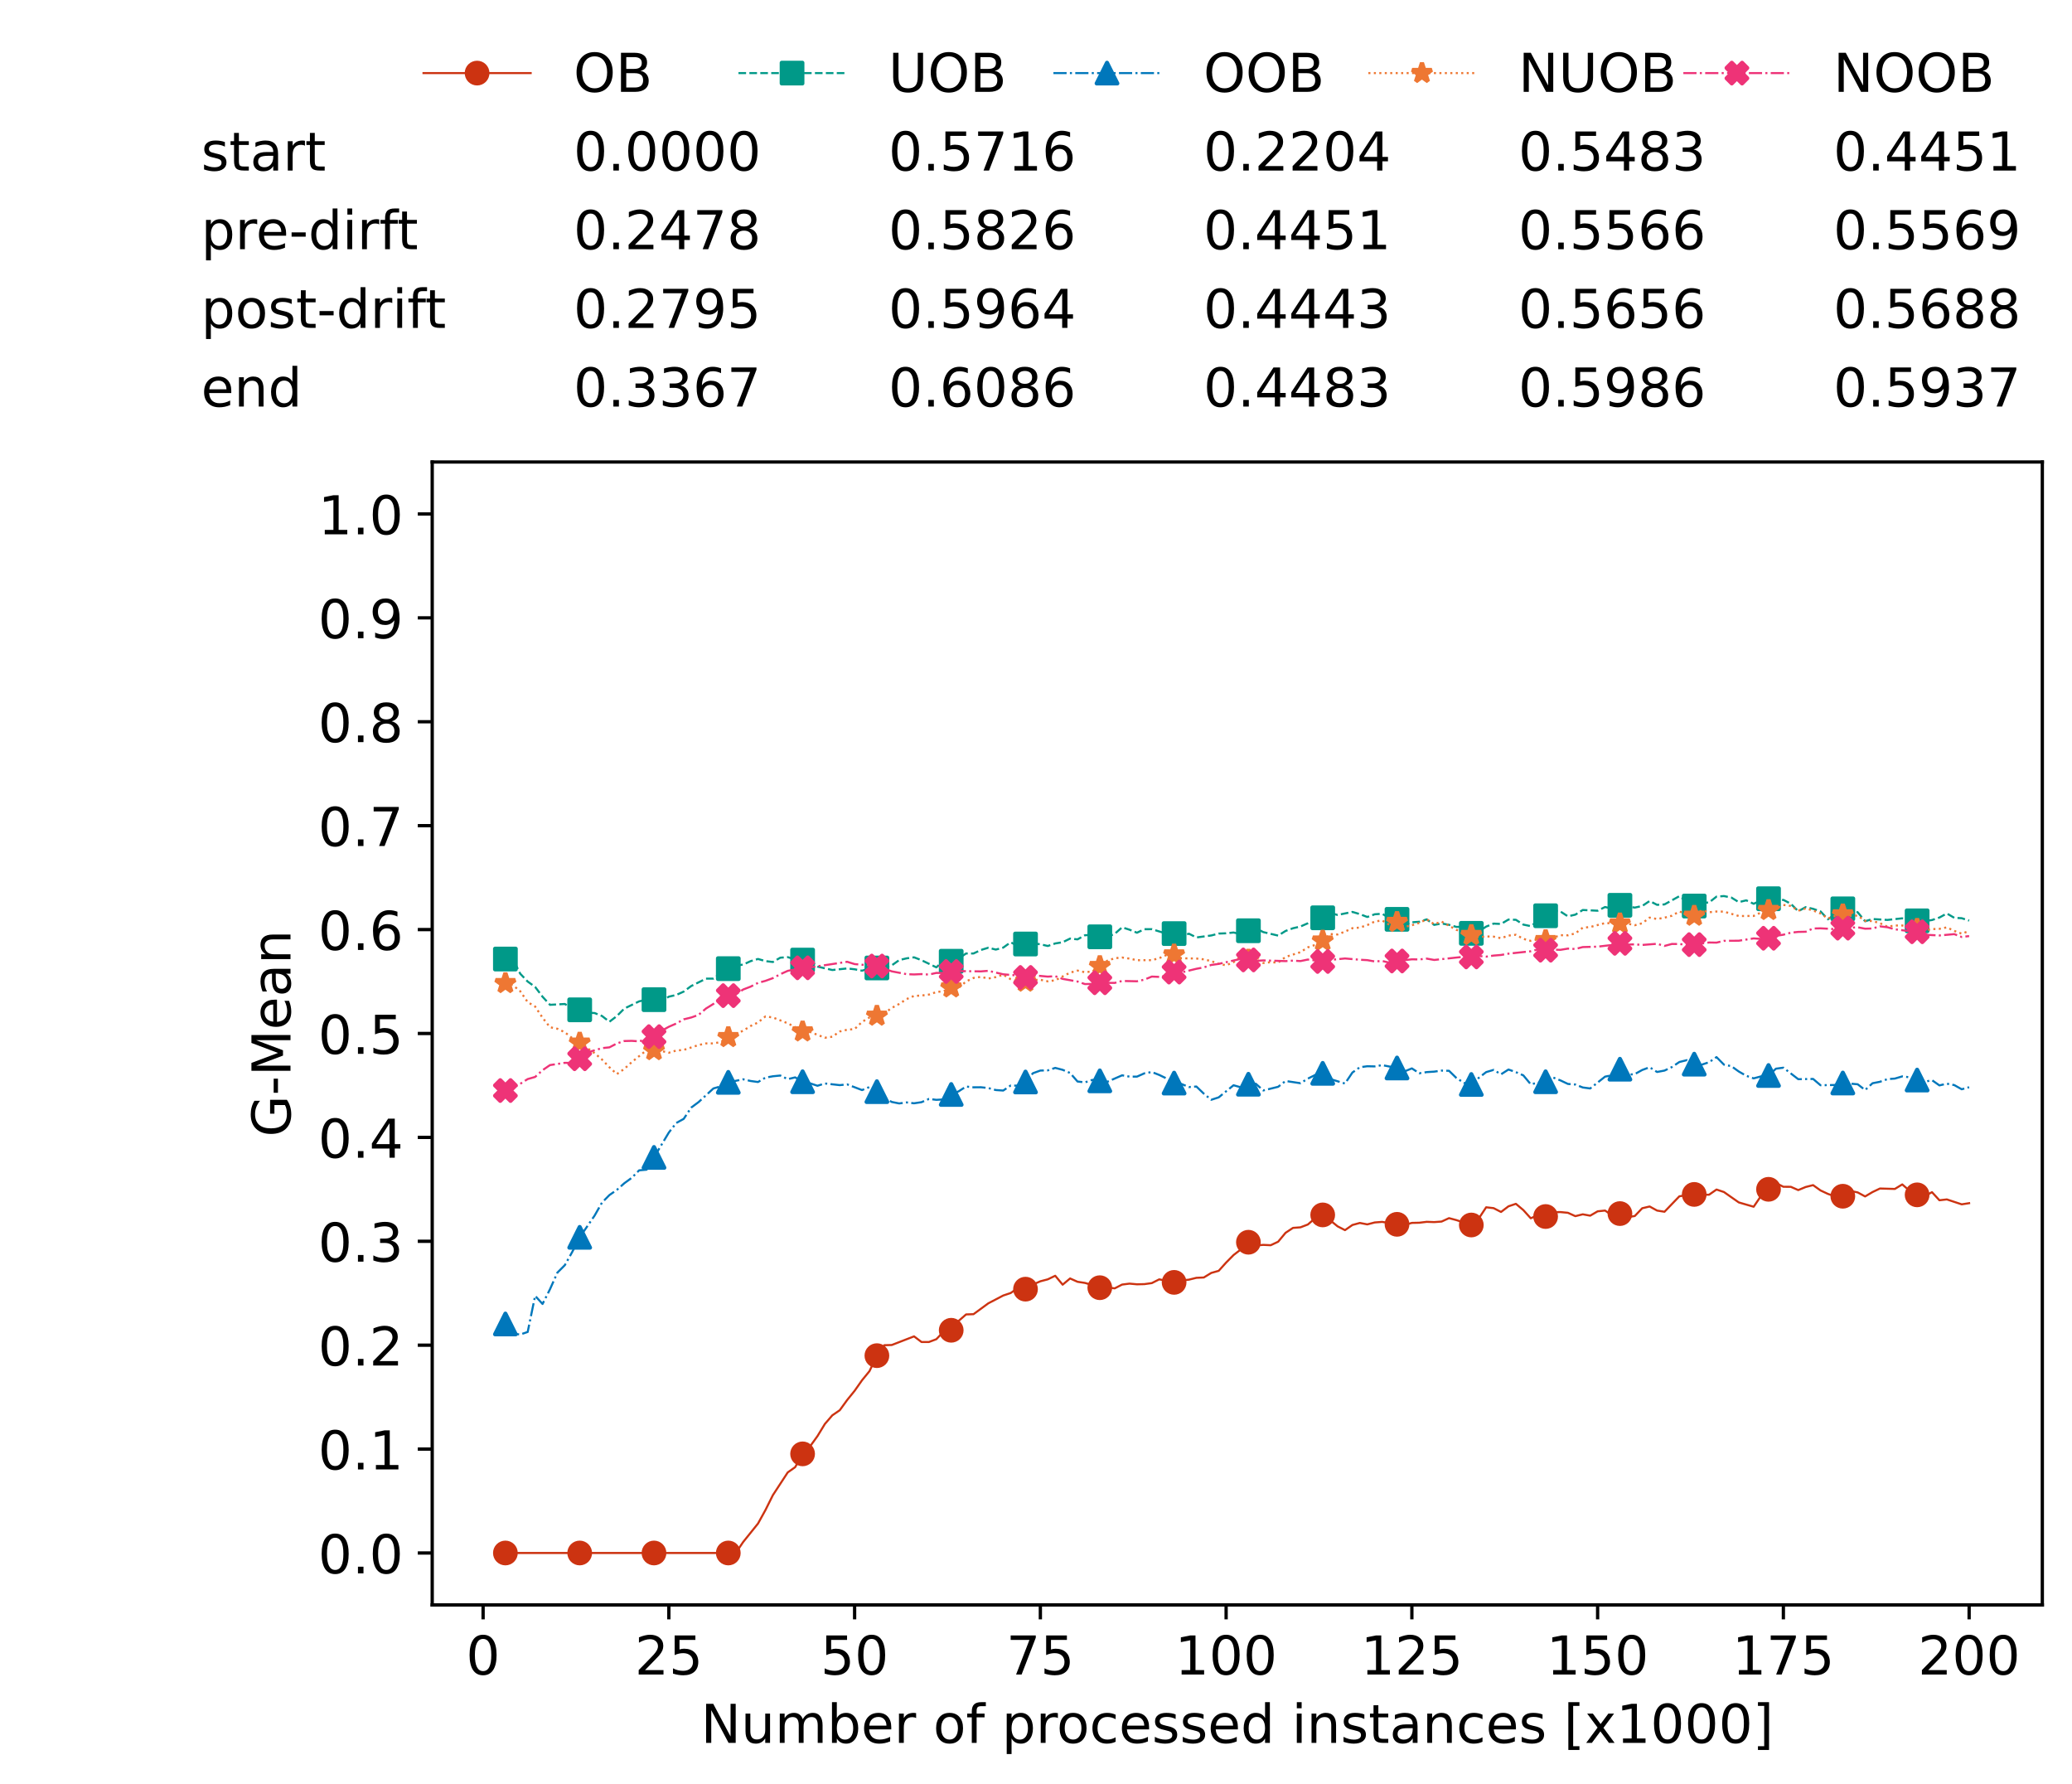 <?xml version="1.0" encoding="utf-8" standalone="no"?>
<!DOCTYPE svg PUBLIC "-//W3C//DTD SVG 1.1//EN"
  "http://www.w3.org/Graphics/SVG/1.1/DTD/svg11.dtd">
<!-- Created with matplotlib (https://matplotlib.org/) -->
<svg height="432.615pt" version="1.1" viewBox="0 0 502.65 432.615" width="502.65pt" xmlns="http://www.w3.org/2000/svg" xmlns:xlink="http://www.w3.org/1999/xlink">
 <defs>
  <style type="text/css">*{stroke-linecap:butt;stroke-linejoin:round;}</style>
 </defs>
 <g id="figure_1">
  <g id="patch_1">
   <path d="M 0 432.615 
L 502.65 432.615 
L 502.65 0 
L 0 0 
z
" style="fill:#ffffff;"/>
  </g>
  <g id="axes_1">
   <g id="patch_2">
    <path d="M 104.85 389.252 
L 495.45 389.252 
L 495.45 112.052 
L 104.85 112.052 
z
" style="fill:#ffffff;"/>
   </g>
   <g id="matplotlib.axis_1">
    <g id="xtick_1">
     <g id="line2d_1">
      <defs>
       <path d="M 0 0 
L 0 3.5 
" id="mc6f6f78bf1" style="stroke:#000000;stroke-width:0.8;"/>
      </defs>
      <g>
       <use style="stroke:#000000;stroke-width:0.8;" x="117.197" xlink:href="#mc6f6f78bf1" y="389.252"/>
      </g>
     </g>
     <g id="text_1">
      <!-- 0 -->
      <g transform="translate(113.061 406.13)scale(0.13 -0.13)">
       <defs>
        <path d="M 31.781 66.406 
Q 24.172 66.406 20.328 58.906 
Q 16.5 51.422 16.5 36.375 
Q 16.5 21.391 20.328 13.891 
Q 24.172 6.391 31.781 6.391 
Q 39.453 6.391 43.281 13.891 
Q 47.125 21.391 47.125 36.375 
Q 47.125 51.422 43.281 58.906 
Q 39.453 66.406 31.781 66.406 
z
M 31.781 74.219 
Q 44.047 74.219 50.516 64.516 
Q 56.984 54.828 56.984 36.375 
Q 56.984 17.969 50.516 8.266 
Q 44.047 -1.422 31.781 -1.422 
Q 19.531 -1.422 13.062 8.266 
Q 6.594 17.969 6.594 36.375 
Q 6.594 54.828 13.062 64.516 
Q 19.531 74.219 31.781 74.219 
z
" id="DejaVuSans-48"/>
       </defs>
       <use xlink:href="#DejaVuSans-48"/>
      </g>
     </g>
    </g>
    <g id="xtick_2">
     <g id="line2d_2">
      <g>
       <use style="stroke:#000000;stroke-width:0.8;" x="162.259" xlink:href="#mc6f6f78bf1" y="389.252"/>
      </g>
     </g>
     <g id="text_2">
      <!-- 25 -->
      <g transform="translate(153.988 406.13)scale(0.13 -0.13)">
       <defs>
        <path d="M 19.188 8.297 
L 53.609 8.297 
L 53.609 0 
L 7.328 0 
L 7.328 8.297 
Q 12.938 14.109 22.625 23.891 
Q 32.328 33.688 34.812 36.531 
Q 39.547 41.844 41.422 45.531 
Q 43.312 49.219 43.312 52.781 
Q 43.312 58.594 39.234 62.25 
Q 35.156 65.922 28.609 65.922 
Q 23.969 65.922 18.812 64.312 
Q 13.672 62.703 7.812 59.422 
L 7.812 69.391 
Q 13.766 71.781 18.938 73 
Q 24.125 74.219 28.422 74.219 
Q 39.75 74.219 46.484 68.547 
Q 53.219 62.891 53.219 53.422 
Q 53.219 48.922 51.531 44.891 
Q 49.859 40.875 45.406 35.406 
Q 44.188 33.984 37.641 27.219 
Q 31.109 20.453 19.188 8.297 
z
" id="DejaVuSans-50"/>
        <path d="M 10.797 72.906 
L 49.516 72.906 
L 49.516 64.594 
L 19.828 64.594 
L 19.828 46.734 
Q 21.969 47.469 24.109 47.828 
Q 26.266 48.188 28.422 48.188 
Q 40.625 48.188 47.75 41.5 
Q 54.891 34.812 54.891 23.391 
Q 54.891 11.625 47.562 5.094 
Q 40.234 -1.422 26.906 -1.422 
Q 22.312 -1.422 17.547 -0.641 
Q 12.797 0.141 7.719 1.703 
L 7.719 11.625 
Q 12.109 9.234 16.797 8.062 
Q 21.484 6.891 26.703 6.891 
Q 35.156 6.891 40.078 11.328 
Q 45.016 15.766 45.016 23.391 
Q 45.016 31 40.078 35.438 
Q 35.156 39.891 26.703 39.891 
Q 22.75 39.891 18.812 39.016 
Q 14.891 38.141 10.797 36.281 
z
" id="DejaVuSans-53"/>
       </defs>
       <use xlink:href="#DejaVuSans-50"/>
       <use x="63.623" xlink:href="#DejaVuSans-53"/>
      </g>
     </g>
    </g>
    <g id="xtick_3">
     <g id="line2d_3">
      <g>
       <use style="stroke:#000000;stroke-width:0.8;" x="207.322" xlink:href="#mc6f6f78bf1" y="389.252"/>
      </g>
     </g>
     <g id="text_3">
      <!-- 50 -->
      <g transform="translate(199.05 406.13)scale(0.13 -0.13)">
       <use xlink:href="#DejaVuSans-53"/>
       <use x="63.623" xlink:href="#DejaVuSans-48"/>
      </g>
     </g>
    </g>
    <g id="xtick_4">
     <g id="line2d_4">
      <g>
       <use style="stroke:#000000;stroke-width:0.8;" x="252.384" xlink:href="#mc6f6f78bf1" y="389.252"/>
      </g>
     </g>
     <g id="text_4">
      <!-- 75 -->
      <g transform="translate(244.113 406.13)scale(0.13 -0.13)">
       <defs>
        <path d="M 8.203 72.906 
L 55.078 72.906 
L 55.078 68.703 
L 28.609 0 
L 18.312 0 
L 43.219 64.594 
L 8.203 64.594 
z
" id="DejaVuSans-55"/>
       </defs>
       <use xlink:href="#DejaVuSans-55"/>
       <use x="63.623" xlink:href="#DejaVuSans-53"/>
      </g>
     </g>
    </g>
    <g id="xtick_5">
     <g id="line2d_5">
      <g>
       <use style="stroke:#000000;stroke-width:0.8;" x="297.446" xlink:href="#mc6f6f78bf1" y="389.252"/>
      </g>
     </g>
     <g id="text_5">
      <!-- 100 -->
      <g transform="translate(285.039 406.13)scale(0.13 -0.13)">
       <defs>
        <path d="M 12.406 8.297 
L 28.516 8.297 
L 28.516 63.922 
L 10.984 60.406 
L 10.984 69.391 
L 28.422 72.906 
L 38.281 72.906 
L 38.281 8.297 
L 54.391 8.297 
L 54.391 0 
L 12.406 0 
z
" id="DejaVuSans-49"/>
       </defs>
       <use xlink:href="#DejaVuSans-49"/>
       <use x="63.623" xlink:href="#DejaVuSans-48"/>
       <use x="127.246" xlink:href="#DejaVuSans-48"/>
      </g>
     </g>
    </g>
    <g id="xtick_6">
     <g id="line2d_6">
      <g>
       <use style="stroke:#000000;stroke-width:0.8;" x="342.509" xlink:href="#mc6f6f78bf1" y="389.252"/>
      </g>
     </g>
     <g id="text_6">
      <!-- 125 -->
      <g transform="translate(330.102 406.13)scale(0.13 -0.13)">
       <use xlink:href="#DejaVuSans-49"/>
       <use x="63.623" xlink:href="#DejaVuSans-50"/>
       <use x="127.246" xlink:href="#DejaVuSans-53"/>
      </g>
     </g>
    </g>
    <g id="xtick_7">
     <g id="line2d_7">
      <g>
       <use style="stroke:#000000;stroke-width:0.8;" x="387.571" xlink:href="#mc6f6f78bf1" y="389.252"/>
      </g>
     </g>
     <g id="text_7">
      <!-- 150 -->
      <g transform="translate(375.164 406.13)scale(0.13 -0.13)">
       <use xlink:href="#DejaVuSans-49"/>
       <use x="63.623" xlink:href="#DejaVuSans-53"/>
       <use x="127.246" xlink:href="#DejaVuSans-48"/>
      </g>
     </g>
    </g>
    <g id="xtick_8">
     <g id="line2d_8">
      <g>
       <use style="stroke:#000000;stroke-width:0.8;" x="432.633" xlink:href="#mc6f6f78bf1" y="389.252"/>
      </g>
     </g>
     <g id="text_8">
      <!-- 175 -->
      <g transform="translate(420.226 406.13)scale(0.13 -0.13)">
       <use xlink:href="#DejaVuSans-49"/>
       <use x="63.623" xlink:href="#DejaVuSans-55"/>
       <use x="127.246" xlink:href="#DejaVuSans-53"/>
      </g>
     </g>
    </g>
    <g id="xtick_9">
     <g id="line2d_9">
      <g>
       <use style="stroke:#000000;stroke-width:0.8;" x="477.695" xlink:href="#mc6f6f78bf1" y="389.252"/>
      </g>
     </g>
     <g id="text_9">
      <!-- 200 -->
      <g transform="translate(465.289 406.13)scale(0.13 -0.13)">
       <use xlink:href="#DejaVuSans-50"/>
       <use x="63.623" xlink:href="#DejaVuSans-48"/>
       <use x="127.246" xlink:href="#DejaVuSans-48"/>
      </g>
     </g>
    </g>
    <g id="text_10">
     <!-- Number of processed instances [x1000] -->
     <g transform="translate(170.025 422.711)scale(0.13 -0.13)">
      <defs>
       <path d="M 9.812 72.906 
L 23.094 72.906 
L 55.422 11.922 
L 55.422 72.906 
L 64.984 72.906 
L 64.984 0 
L 51.703 0 
L 19.391 60.984 
L 19.391 0 
L 9.812 0 
z
" id="DejaVuSans-78"/>
       <path d="M 8.5 21.578 
L 8.5 54.688 
L 17.484 54.688 
L 17.484 21.922 
Q 17.484 14.156 20.5 10.266 
Q 23.531 6.391 29.594 6.391 
Q 36.859 6.391 41.078 11.031 
Q 45.312 15.672 45.312 23.688 
L 45.312 54.688 
L 54.297 54.688 
L 54.297 0 
L 45.312 0 
L 45.312 8.406 
Q 42.047 3.422 37.719 1 
Q 33.406 -1.422 27.688 -1.422 
Q 18.266 -1.422 13.375 4.438 
Q 8.5 10.297 8.5 21.578 
z
M 31.109 56 
z
" id="DejaVuSans-117"/>
       <path d="M 52 44.188 
Q 55.375 50.25 60.062 53.125 
Q 64.75 56 71.094 56 
Q 79.641 56 84.281 50.016 
Q 88.922 44.047 88.922 33.016 
L 88.922 0 
L 79.891 0 
L 79.891 32.719 
Q 79.891 40.578 77.094 44.375 
Q 74.312 48.188 68.609 48.188 
Q 61.625 48.188 57.562 43.547 
Q 53.516 38.922 53.516 30.906 
L 53.516 0 
L 44.484 0 
L 44.484 32.719 
Q 44.484 40.625 41.703 44.406 
Q 38.922 48.188 33.109 48.188 
Q 26.219 48.188 22.156 43.531 
Q 18.109 38.875 18.109 30.906 
L 18.109 0 
L 9.078 0 
L 9.078 54.688 
L 18.109 54.688 
L 18.109 46.188 
Q 21.188 51.219 25.484 53.609 
Q 29.781 56 35.688 56 
Q 41.656 56 45.828 52.969 
Q 50 49.953 52 44.188 
z
" id="DejaVuSans-109"/>
       <path d="M 48.688 27.297 
Q 48.688 37.203 44.609 42.844 
Q 40.531 48.484 33.406 48.484 
Q 26.266 48.484 22.188 42.844 
Q 18.109 37.203 18.109 27.297 
Q 18.109 17.391 22.188 11.75 
Q 26.266 6.109 33.406 6.109 
Q 40.531 6.109 44.609 11.75 
Q 48.688 17.391 48.688 27.297 
z
M 18.109 46.391 
Q 20.953 51.266 25.266 53.625 
Q 29.594 56 35.594 56 
Q 45.562 56 51.781 48.094 
Q 58.016 40.188 58.016 27.297 
Q 58.016 14.406 51.781 6.484 
Q 45.562 -1.422 35.594 -1.422 
Q 29.594 -1.422 25.266 0.953 
Q 20.953 3.328 18.109 8.203 
L 18.109 0 
L 9.078 0 
L 9.078 75.984 
L 18.109 75.984 
z
" id="DejaVuSans-98"/>
       <path d="M 56.203 29.594 
L 56.203 25.203 
L 14.891 25.203 
Q 15.484 15.922 20.484 11.062 
Q 25.484 6.203 34.422 6.203 
Q 39.594 6.203 44.453 7.469 
Q 49.312 8.734 54.109 11.281 
L 54.109 2.781 
Q 49.266 0.734 44.188 -0.344 
Q 39.109 -1.422 33.891 -1.422 
Q 20.797 -1.422 13.156 6.188 
Q 5.516 13.812 5.516 26.812 
Q 5.516 40.234 12.766 48.109 
Q 20.016 56 32.328 56 
Q 43.359 56 49.781 48.891 
Q 56.203 41.797 56.203 29.594 
z
M 47.219 32.234 
Q 47.125 39.594 43.094 43.984 
Q 39.062 48.391 32.422 48.391 
Q 24.906 48.391 20.391 44.141 
Q 15.875 39.891 15.188 32.172 
z
" id="DejaVuSans-101"/>
       <path d="M 41.109 46.297 
Q 39.594 47.172 37.812 47.578 
Q 36.031 48 33.891 48 
Q 26.266 48 22.188 43.047 
Q 18.109 38.094 18.109 28.812 
L 18.109 0 
L 9.078 0 
L 9.078 54.688 
L 18.109 54.688 
L 18.109 46.188 
Q 20.953 51.172 25.484 53.578 
Q 30.031 56 36.531 56 
Q 37.453 56 38.578 55.875 
Q 39.703 55.766 41.062 55.516 
z
" id="DejaVuSans-114"/>
       <path id="DejaVuSans-32"/>
       <path d="M 30.609 48.391 
Q 23.391 48.391 19.188 42.75 
Q 14.984 37.109 14.984 27.297 
Q 14.984 17.484 19.156 11.844 
Q 23.344 6.203 30.609 6.203 
Q 37.797 6.203 41.984 11.859 
Q 46.188 17.531 46.188 27.297 
Q 46.188 37.016 41.984 42.703 
Q 37.797 48.391 30.609 48.391 
z
M 30.609 56 
Q 42.328 56 49.016 48.375 
Q 55.719 40.766 55.719 27.297 
Q 55.719 13.875 49.016 6.219 
Q 42.328 -1.422 30.609 -1.422 
Q 18.844 -1.422 12.172 6.219 
Q 5.516 13.875 5.516 27.297 
Q 5.516 40.766 12.172 48.375 
Q 18.844 56 30.609 56 
z
" id="DejaVuSans-111"/>
       <path d="M 37.109 75.984 
L 37.109 68.5 
L 28.516 68.5 
Q 23.688 68.5 21.797 66.547 
Q 19.922 64.594 19.922 59.516 
L 19.922 54.688 
L 34.719 54.688 
L 34.719 47.703 
L 19.922 47.703 
L 19.922 0 
L 10.891 0 
L 10.891 47.703 
L 2.297 47.703 
L 2.297 54.688 
L 10.891 54.688 
L 10.891 58.5 
Q 10.891 67.625 15.141 71.797 
Q 19.391 75.984 28.609 75.984 
z
" id="DejaVuSans-102"/>
       <path d="M 18.109 8.203 
L 18.109 -20.797 
L 9.078 -20.797 
L 9.078 54.688 
L 18.109 54.688 
L 18.109 46.391 
Q 20.953 51.266 25.266 53.625 
Q 29.594 56 35.594 56 
Q 45.562 56 51.781 48.094 
Q 58.016 40.188 58.016 27.297 
Q 58.016 14.406 51.781 6.484 
Q 45.562 -1.422 35.594 -1.422 
Q 29.594 -1.422 25.266 0.953 
Q 20.953 3.328 18.109 8.203 
z
M 48.688 27.297 
Q 48.688 37.203 44.609 42.844 
Q 40.531 48.484 33.406 48.484 
Q 26.266 48.484 22.188 42.844 
Q 18.109 37.203 18.109 27.297 
Q 18.109 17.391 22.188 11.75 
Q 26.266 6.109 33.406 6.109 
Q 40.531 6.109 44.609 11.75 
Q 48.688 17.391 48.688 27.297 
z
" id="DejaVuSans-112"/>
       <path d="M 48.781 52.594 
L 48.781 44.188 
Q 44.969 46.297 41.141 47.344 
Q 37.312 48.391 33.406 48.391 
Q 24.656 48.391 19.812 42.844 
Q 14.984 37.312 14.984 27.297 
Q 14.984 17.281 19.812 11.734 
Q 24.656 6.203 33.406 6.203 
Q 37.312 6.203 41.141 7.25 
Q 44.969 8.297 48.781 10.406 
L 48.781 2.094 
Q 45.016 0.344 40.984 -0.531 
Q 36.969 -1.422 32.422 -1.422 
Q 20.062 -1.422 12.781 6.344 
Q 5.516 14.109 5.516 27.297 
Q 5.516 40.672 12.859 48.328 
Q 20.219 56 33.016 56 
Q 37.156 56 41.109 55.141 
Q 45.062 54.297 48.781 52.594 
z
" id="DejaVuSans-99"/>
       <path d="M 44.281 53.078 
L 44.281 44.578 
Q 40.484 46.531 36.375 47.5 
Q 32.281 48.484 27.875 48.484 
Q 21.188 48.484 17.844 46.438 
Q 14.5 44.391 14.5 40.281 
Q 14.5 37.156 16.891 35.375 
Q 19.281 33.594 26.516 31.984 
L 29.594 31.297 
Q 39.156 29.25 43.188 25.516 
Q 47.219 21.781 47.219 15.094 
Q 47.219 7.469 41.188 3.016 
Q 35.156 -1.422 24.609 -1.422 
Q 20.219 -1.422 15.453 -0.562 
Q 10.688 0.297 5.422 2 
L 5.422 11.281 
Q 10.406 8.688 15.234 7.391 
Q 20.062 6.109 24.812 6.109 
Q 31.156 6.109 34.562 8.281 
Q 37.984 10.453 37.984 14.406 
Q 37.984 18.062 35.516 20.016 
Q 33.062 21.969 24.703 23.781 
L 21.578 24.516 
Q 13.234 26.266 9.516 29.906 
Q 5.812 33.547 5.812 39.891 
Q 5.812 47.609 11.281 51.797 
Q 16.75 56 26.812 56 
Q 31.781 56 36.172 55.266 
Q 40.578 54.547 44.281 53.078 
z
" id="DejaVuSans-115"/>
       <path d="M 45.406 46.391 
L 45.406 75.984 
L 54.391 75.984 
L 54.391 0 
L 45.406 0 
L 45.406 8.203 
Q 42.578 3.328 38.25 0.953 
Q 33.938 -1.422 27.875 -1.422 
Q 17.969 -1.422 11.734 6.484 
Q 5.516 14.406 5.516 27.297 
Q 5.516 40.188 11.734 48.094 
Q 17.969 56 27.875 56 
Q 33.938 56 38.25 53.625 
Q 42.578 51.266 45.406 46.391 
z
M 14.797 27.297 
Q 14.797 17.391 18.875 11.75 
Q 22.953 6.109 30.078 6.109 
Q 37.203 6.109 41.297 11.75 
Q 45.406 17.391 45.406 27.297 
Q 45.406 37.203 41.297 42.844 
Q 37.203 48.484 30.078 48.484 
Q 22.953 48.484 18.875 42.844 
Q 14.797 37.203 14.797 27.297 
z
" id="DejaVuSans-100"/>
       <path d="M 9.422 54.688 
L 18.406 54.688 
L 18.406 0 
L 9.422 0 
z
M 9.422 75.984 
L 18.406 75.984 
L 18.406 64.594 
L 9.422 64.594 
z
" id="DejaVuSans-105"/>
       <path d="M 54.891 33.016 
L 54.891 0 
L 45.906 0 
L 45.906 32.719 
Q 45.906 40.484 42.875 44.328 
Q 39.844 48.188 33.797 48.188 
Q 26.516 48.188 22.312 43.547 
Q 18.109 38.922 18.109 30.906 
L 18.109 0 
L 9.078 0 
L 9.078 54.688 
L 18.109 54.688 
L 18.109 46.188 
Q 21.344 51.125 25.703 53.562 
Q 30.078 56 35.797 56 
Q 45.219 56 50.047 50.172 
Q 54.891 44.344 54.891 33.016 
z
" id="DejaVuSans-110"/>
       <path d="M 18.312 70.219 
L 18.312 54.688 
L 36.812 54.688 
L 36.812 47.703 
L 18.312 47.703 
L 18.312 18.016 
Q 18.312 11.328 20.141 9.422 
Q 21.969 7.516 27.594 7.516 
L 36.812 7.516 
L 36.812 0 
L 27.594 0 
Q 17.188 0 13.234 3.875 
Q 9.281 7.766 9.281 18.016 
L 9.281 47.703 
L 2.688 47.703 
L 2.688 54.688 
L 9.281 54.688 
L 9.281 70.219 
z
" id="DejaVuSans-116"/>
       <path d="M 34.281 27.484 
Q 23.391 27.484 19.188 25 
Q 14.984 22.516 14.984 16.5 
Q 14.984 11.719 18.141 8.906 
Q 21.297 6.109 26.703 6.109 
Q 34.188 6.109 38.703 11.406 
Q 43.219 16.703 43.219 25.484 
L 43.219 27.484 
z
M 52.203 31.203 
L 52.203 0 
L 43.219 0 
L 43.219 8.297 
Q 40.141 3.328 35.547 0.953 
Q 30.953 -1.422 24.312 -1.422 
Q 15.922 -1.422 10.953 3.297 
Q 6 8.016 6 15.922 
Q 6 25.141 12.172 29.828 
Q 18.359 34.516 30.609 34.516 
L 43.219 34.516 
L 43.219 35.406 
Q 43.219 41.609 39.141 45 
Q 35.062 48.391 27.688 48.391 
Q 23 48.391 18.547 47.266 
Q 14.109 46.141 10.016 43.891 
L 10.016 52.203 
Q 14.938 54.109 19.578 55.047 
Q 24.219 56 28.609 56 
Q 40.484 56 46.344 49.844 
Q 52.203 43.703 52.203 31.203 
z
" id="DejaVuSans-97"/>
       <path d="M 8.594 75.984 
L 29.297 75.984 
L 29.297 69 
L 17.578 69 
L 17.578 -6.203 
L 29.297 -6.203 
L 29.297 -13.188 
L 8.594 -13.188 
z
" id="DejaVuSans-91"/>
       <path d="M 54.891 54.688 
L 35.109 28.078 
L 55.906 0 
L 45.312 0 
L 29.391 21.484 
L 13.484 0 
L 2.875 0 
L 24.125 28.609 
L 4.688 54.688 
L 15.281 54.688 
L 29.781 35.203 
L 44.281 54.688 
z
" id="DejaVuSans-120"/>
       <path d="M 30.422 75.984 
L 30.422 -13.188 
L 9.719 -13.188 
L 9.719 -6.203 
L 21.391 -6.203 
L 21.391 69 
L 9.719 69 
L 9.719 75.984 
z
" id="DejaVuSans-93"/>
      </defs>
      <use xlink:href="#DejaVuSans-78"/>
      <use x="74.805" xlink:href="#DejaVuSans-117"/>
      <use x="138.184" xlink:href="#DejaVuSans-109"/>
      <use x="235.596" xlink:href="#DejaVuSans-98"/>
      <use x="299.072" xlink:href="#DejaVuSans-101"/>
      <use x="360.596" xlink:href="#DejaVuSans-114"/>
      <use x="401.709" xlink:href="#DejaVuSans-32"/>
      <use x="433.496" xlink:href="#DejaVuSans-111"/>
      <use x="494.678" xlink:href="#DejaVuSans-102"/>
      <use x="529.883" xlink:href="#DejaVuSans-32"/>
      <use x="561.67" xlink:href="#DejaVuSans-112"/>
      <use x="625.146" xlink:href="#DejaVuSans-114"/>
      <use x="664.01" xlink:href="#DejaVuSans-111"/>
      <use x="725.191" xlink:href="#DejaVuSans-99"/>
      <use x="780.172" xlink:href="#DejaVuSans-101"/>
      <use x="841.695" xlink:href="#DejaVuSans-115"/>
      <use x="893.795" xlink:href="#DejaVuSans-115"/>
      <use x="945.895" xlink:href="#DejaVuSans-101"/>
      <use x="1007.418" xlink:href="#DejaVuSans-100"/>
      <use x="1070.895" xlink:href="#DejaVuSans-32"/>
      <use x="1102.682" xlink:href="#DejaVuSans-105"/>
      <use x="1130.465" xlink:href="#DejaVuSans-110"/>
      <use x="1193.844" xlink:href="#DejaVuSans-115"/>
      <use x="1245.943" xlink:href="#DejaVuSans-116"/>
      <use x="1285.152" xlink:href="#DejaVuSans-97"/>
      <use x="1346.432" xlink:href="#DejaVuSans-110"/>
      <use x="1409.811" xlink:href="#DejaVuSans-99"/>
      <use x="1464.791" xlink:href="#DejaVuSans-101"/>
      <use x="1526.314" xlink:href="#DejaVuSans-115"/>
      <use x="1578.414" xlink:href="#DejaVuSans-32"/>
      <use x="1610.201" xlink:href="#DejaVuSans-91"/>
      <use x="1649.215" xlink:href="#DejaVuSans-120"/>
      <use x="1708.395" xlink:href="#DejaVuSans-49"/>
      <use x="1772.018" xlink:href="#DejaVuSans-48"/>
      <use x="1835.641" xlink:href="#DejaVuSans-48"/>
      <use x="1899.264" xlink:href="#DejaVuSans-48"/>
      <use x="1962.887" xlink:href="#DejaVuSans-93"/>
     </g>
    </g>
   </g>
   <g id="matplotlib.axis_2">
    <g id="ytick_1">
     <g id="line2d_10">
      <defs>
       <path d="M 0 0 
L -3.5 0 
" id="mf94caa2bb0" style="stroke:#000000;stroke-width:0.8;"/>
      </defs>
      <g>
       <use style="stroke:#000000;stroke-width:0.8;" x="104.85" xlink:href="#mf94caa2bb0" y="376.652"/>
      </g>
     </g>
     <g id="text_11">
      <!-- 0.0 -->
      <g transform="translate(77.176 381.591)scale(0.13 -0.13)">
       <defs>
        <path d="M 10.688 12.406 
L 21 12.406 
L 21 0 
L 10.688 0 
z
" id="DejaVuSans-46"/>
       </defs>
       <use xlink:href="#DejaVuSans-48"/>
       <use x="63.623" xlink:href="#DejaVuSans-46"/>
       <use x="95.41" xlink:href="#DejaVuSans-48"/>
      </g>
     </g>
    </g>
    <g id="ytick_2">
     <g id="line2d_11">
      <g>
       <use style="stroke:#000000;stroke-width:0.8;" x="104.85" xlink:href="#mf94caa2bb0" y="351.452"/>
      </g>
     </g>
     <g id="text_12">
      <!-- 0.1 -->
      <g transform="translate(77.176 356.391)scale(0.13 -0.13)">
       <use xlink:href="#DejaVuSans-48"/>
       <use x="63.623" xlink:href="#DejaVuSans-46"/>
       <use x="95.41" xlink:href="#DejaVuSans-49"/>
      </g>
     </g>
    </g>
    <g id="ytick_3">
     <g id="line2d_12">
      <g>
       <use style="stroke:#000000;stroke-width:0.8;" x="104.85" xlink:href="#mf94caa2bb0" y="326.252"/>
      </g>
     </g>
     <g id="text_13">
      <!-- 0.2 -->
      <g transform="translate(77.176 331.191)scale(0.13 -0.13)">
       <use xlink:href="#DejaVuSans-48"/>
       <use x="63.623" xlink:href="#DejaVuSans-46"/>
       <use x="95.41" xlink:href="#DejaVuSans-50"/>
      </g>
     </g>
    </g>
    <g id="ytick_4">
     <g id="line2d_13">
      <g>
       <use style="stroke:#000000;stroke-width:0.8;" x="104.85" xlink:href="#mf94caa2bb0" y="301.052"/>
      </g>
     </g>
     <g id="text_14">
      <!-- 0.3 -->
      <g transform="translate(77.176 305.991)scale(0.13 -0.13)">
       <defs>
        <path d="M 40.578 39.312 
Q 47.656 37.797 51.625 33 
Q 55.609 28.219 55.609 21.188 
Q 55.609 10.406 48.188 4.484 
Q 40.766 -1.422 27.094 -1.422 
Q 22.516 -1.422 17.656 -0.516 
Q 12.797 0.391 7.625 2.203 
L 7.625 11.719 
Q 11.719 9.328 16.594 8.109 
Q 21.484 6.891 26.812 6.891 
Q 36.078 6.891 40.938 10.547 
Q 45.797 14.203 45.797 21.188 
Q 45.797 27.641 41.281 31.266 
Q 36.766 34.906 28.719 34.906 
L 20.219 34.906 
L 20.219 43.016 
L 29.109 43.016 
Q 36.375 43.016 40.234 45.922 
Q 44.094 48.828 44.094 54.297 
Q 44.094 59.906 40.109 62.906 
Q 36.141 65.922 28.719 65.922 
Q 24.656 65.922 20.016 65.031 
Q 15.375 64.156 9.812 62.312 
L 9.812 71.094 
Q 15.438 72.656 20.344 73.438 
Q 25.25 74.219 29.594 74.219 
Q 40.828 74.219 47.359 69.109 
Q 53.906 64.016 53.906 55.328 
Q 53.906 49.266 50.438 45.094 
Q 46.969 40.922 40.578 39.312 
z
" id="DejaVuSans-51"/>
       </defs>
       <use xlink:href="#DejaVuSans-48"/>
       <use x="63.623" xlink:href="#DejaVuSans-46"/>
       <use x="95.41" xlink:href="#DejaVuSans-51"/>
      </g>
     </g>
    </g>
    <g id="ytick_5">
     <g id="line2d_14">
      <g>
       <use style="stroke:#000000;stroke-width:0.8;" x="104.85" xlink:href="#mf94caa2bb0" y="275.852"/>
      </g>
     </g>
     <g id="text_15">
      <!-- 0.4 -->
      <g transform="translate(77.176 280.791)scale(0.13 -0.13)">
       <defs>
        <path d="M 37.797 64.312 
L 12.891 25.391 
L 37.797 25.391 
z
M 35.203 72.906 
L 47.609 72.906 
L 47.609 25.391 
L 58.016 25.391 
L 58.016 17.188 
L 47.609 17.188 
L 47.609 0 
L 37.797 0 
L 37.797 17.188 
L 4.891 17.188 
L 4.891 26.703 
z
" id="DejaVuSans-52"/>
       </defs>
       <use xlink:href="#DejaVuSans-48"/>
       <use x="63.623" xlink:href="#DejaVuSans-46"/>
       <use x="95.41" xlink:href="#DejaVuSans-52"/>
      </g>
     </g>
    </g>
    <g id="ytick_6">
     <g id="line2d_15">
      <g>
       <use style="stroke:#000000;stroke-width:0.8;" x="104.85" xlink:href="#mf94caa2bb0" y="250.652"/>
      </g>
     </g>
     <g id="text_16">
      <!-- 0.5 -->
      <g transform="translate(77.176 255.591)scale(0.13 -0.13)">
       <use xlink:href="#DejaVuSans-48"/>
       <use x="63.623" xlink:href="#DejaVuSans-46"/>
       <use x="95.41" xlink:href="#DejaVuSans-53"/>
      </g>
     </g>
    </g>
    <g id="ytick_7">
     <g id="line2d_16">
      <g>
       <use style="stroke:#000000;stroke-width:0.8;" x="104.85" xlink:href="#mf94caa2bb0" y="225.452"/>
      </g>
     </g>
     <g id="text_17">
      <!-- 0.6 -->
      <g transform="translate(77.176 230.391)scale(0.13 -0.13)">
       <defs>
        <path d="M 33.016 40.375 
Q 26.375 40.375 22.484 35.828 
Q 18.609 31.297 18.609 23.391 
Q 18.609 15.531 22.484 10.953 
Q 26.375 6.391 33.016 6.391 
Q 39.656 6.391 43.531 10.953 
Q 47.406 15.531 47.406 23.391 
Q 47.406 31.297 43.531 35.828 
Q 39.656 40.375 33.016 40.375 
z
M 52.594 71.297 
L 52.594 62.312 
Q 48.875 64.062 45.094 64.984 
Q 41.312 65.922 37.594 65.922 
Q 27.828 65.922 22.672 59.328 
Q 17.531 52.734 16.797 39.406 
Q 19.672 43.656 24.016 45.922 
Q 28.375 48.188 33.594 48.188 
Q 44.578 48.188 50.953 41.516 
Q 57.328 34.859 57.328 23.391 
Q 57.328 12.156 50.688 5.359 
Q 44.047 -1.422 33.016 -1.422 
Q 20.359 -1.422 13.672 8.266 
Q 6.984 17.969 6.984 36.375 
Q 6.984 53.656 15.188 63.938 
Q 23.391 74.219 37.203 74.219 
Q 40.922 74.219 44.703 73.484 
Q 48.484 72.75 52.594 71.297 
z
" id="DejaVuSans-54"/>
       </defs>
       <use xlink:href="#DejaVuSans-48"/>
       <use x="63.623" xlink:href="#DejaVuSans-46"/>
       <use x="95.41" xlink:href="#DejaVuSans-54"/>
      </g>
     </g>
    </g>
    <g id="ytick_8">
     <g id="line2d_17">
      <g>
       <use style="stroke:#000000;stroke-width:0.8;" x="104.85" xlink:href="#mf94caa2bb0" y="200.252"/>
      </g>
     </g>
     <g id="text_18">
      <!-- 0.7 -->
      <g transform="translate(77.176 205.191)scale(0.13 -0.13)">
       <use xlink:href="#DejaVuSans-48"/>
       <use x="63.623" xlink:href="#DejaVuSans-46"/>
       <use x="95.41" xlink:href="#DejaVuSans-55"/>
      </g>
     </g>
    </g>
    <g id="ytick_9">
     <g id="line2d_18">
      <g>
       <use style="stroke:#000000;stroke-width:0.8;" x="104.85" xlink:href="#mf94caa2bb0" y="175.052"/>
      </g>
     </g>
     <g id="text_19">
      <!-- 0.8 -->
      <g transform="translate(77.176 179.991)scale(0.13 -0.13)">
       <defs>
        <path d="M 31.781 34.625 
Q 24.75 34.625 20.719 30.859 
Q 16.703 27.094 16.703 20.516 
Q 16.703 13.922 20.719 10.156 
Q 24.75 6.391 31.781 6.391 
Q 38.812 6.391 42.859 10.172 
Q 46.922 13.969 46.922 20.516 
Q 46.922 27.094 42.891 30.859 
Q 38.875 34.625 31.781 34.625 
z
M 21.922 38.812 
Q 15.578 40.375 12.031 44.719 
Q 8.5 49.078 8.5 55.328 
Q 8.5 64.062 14.719 69.141 
Q 20.953 74.219 31.781 74.219 
Q 42.672 74.219 48.875 69.141 
Q 55.078 64.062 55.078 55.328 
Q 55.078 49.078 51.531 44.719 
Q 48 40.375 41.703 38.812 
Q 48.828 37.156 52.797 32.312 
Q 56.781 27.484 56.781 20.516 
Q 56.781 9.906 50.312 4.234 
Q 43.844 -1.422 31.781 -1.422 
Q 19.734 -1.422 13.25 4.234 
Q 6.781 9.906 6.781 20.516 
Q 6.781 27.484 10.781 32.312 
Q 14.797 37.156 21.922 38.812 
z
M 18.312 54.391 
Q 18.312 48.734 21.844 45.562 
Q 25.391 42.391 31.781 42.391 
Q 38.141 42.391 41.719 45.562 
Q 45.312 48.734 45.312 54.391 
Q 45.312 60.062 41.719 63.234 
Q 38.141 66.406 31.781 66.406 
Q 25.391 66.406 21.844 63.234 
Q 18.312 60.062 18.312 54.391 
z
" id="DejaVuSans-56"/>
       </defs>
       <use xlink:href="#DejaVuSans-48"/>
       <use x="63.623" xlink:href="#DejaVuSans-46"/>
       <use x="95.41" xlink:href="#DejaVuSans-56"/>
      </g>
     </g>
    </g>
    <g id="ytick_10">
     <g id="line2d_19">
      <g>
       <use style="stroke:#000000;stroke-width:0.8;" x="104.85" xlink:href="#mf94caa2bb0" y="149.852"/>
      </g>
     </g>
     <g id="text_20">
      <!-- 0.9 -->
      <g transform="translate(77.176 154.791)scale(0.13 -0.13)">
       <defs>
        <path d="M 10.984 1.516 
L 10.984 10.5 
Q 14.703 8.734 18.5 7.812 
Q 22.312 6.891 25.984 6.891 
Q 35.75 6.891 40.891 13.453 
Q 46.047 20.016 46.781 33.406 
Q 43.953 29.203 39.594 26.953 
Q 35.25 24.703 29.984 24.703 
Q 19.047 24.703 12.672 31.312 
Q 6.297 37.938 6.297 49.422 
Q 6.297 60.641 12.938 67.422 
Q 19.578 74.219 30.609 74.219 
Q 43.266 74.219 49.922 64.516 
Q 56.594 54.828 56.594 36.375 
Q 56.594 19.141 48.406 8.859 
Q 40.234 -1.422 26.422 -1.422 
Q 22.703 -1.422 18.891 -0.688 
Q 15.094 0.047 10.984 1.516 
z
M 30.609 32.422 
Q 37.25 32.422 41.125 36.953 
Q 45.016 41.5 45.016 49.422 
Q 45.016 57.281 41.125 61.844 
Q 37.25 66.406 30.609 66.406 
Q 23.969 66.406 20.094 61.844 
Q 16.219 57.281 16.219 49.422 
Q 16.219 41.5 20.094 36.953 
Q 23.969 32.422 30.609 32.422 
z
" id="DejaVuSans-57"/>
       </defs>
       <use xlink:href="#DejaVuSans-48"/>
       <use x="63.623" xlink:href="#DejaVuSans-46"/>
       <use x="95.41" xlink:href="#DejaVuSans-57"/>
      </g>
     </g>
    </g>
    <g id="ytick_11">
     <g id="line2d_20">
      <g>
       <use style="stroke:#000000;stroke-width:0.8;" x="104.85" xlink:href="#mf94caa2bb0" y="124.652"/>
      </g>
     </g>
     <g id="text_21">
      <!-- 1.0 -->
      <g transform="translate(77.176 129.591)scale(0.13 -0.13)">
       <use xlink:href="#DejaVuSans-49"/>
       <use x="63.623" xlink:href="#DejaVuSans-46"/>
       <use x="95.41" xlink:href="#DejaVuSans-48"/>
      </g>
     </g>
    </g>
    <g id="text_22">
     <!-- G-Mean -->
     <g transform="translate(70.472 275.744)rotate(-90)scale(0.13 -0.13)">
      <defs>
       <path d="M 59.516 10.406 
L 59.516 29.984 
L 43.406 29.984 
L 43.406 38.094 
L 69.281 38.094 
L 69.281 6.781 
Q 63.578 2.734 56.688 0.656 
Q 49.812 -1.422 42 -1.422 
Q 24.906 -1.422 15.25 8.562 
Q 5.609 18.562 5.609 36.375 
Q 5.609 54.25 15.25 64.234 
Q 24.906 74.219 42 74.219 
Q 49.125 74.219 55.547 72.453 
Q 61.969 70.703 67.391 67.281 
L 67.391 56.781 
Q 61.922 61.422 55.766 63.766 
Q 49.609 66.109 42.828 66.109 
Q 29.438 66.109 22.719 58.641 
Q 16.016 51.172 16.016 36.375 
Q 16.016 21.625 22.719 14.156 
Q 29.438 6.688 42.828 6.688 
Q 48.047 6.688 52.141 7.594 
Q 56.25 8.5 59.516 10.406 
z
" id="DejaVuSans-71"/>
       <path d="M 4.891 31.391 
L 31.203 31.391 
L 31.203 23.391 
L 4.891 23.391 
z
" id="DejaVuSans-45"/>
       <path d="M 9.812 72.906 
L 24.516 72.906 
L 43.109 23.297 
L 61.812 72.906 
L 76.516 72.906 
L 76.516 0 
L 66.891 0 
L 66.891 64.016 
L 48.094 14.016 
L 38.188 14.016 
L 19.391 64.016 
L 19.391 0 
L 9.812 0 
z
" id="DejaVuSans-77"/>
      </defs>
      <use xlink:href="#DejaVuSans-71"/>
      <use x="77.49" xlink:href="#DejaVuSans-45"/>
      <use x="113.574" xlink:href="#DejaVuSans-77"/>
      <use x="199.854" xlink:href="#DejaVuSans-101"/>
      <use x="261.377" xlink:href="#DejaVuSans-97"/>
      <use x="322.656" xlink:href="#DejaVuSans-110"/>
     </g>
    </g>
   </g>
   <g id="line2d_21"/>
   <g id="line2d_22"/>
   <g id="line2d_23"/>
   <g id="line2d_24"/>
   <g id="line2d_25"/>
   <g id="line2d_26">
    <path clip-path="url(#p282a569a65)" d="M 122.605 376.652 
L 178.482 376.652 
L 180.284 373.99 
L 183.889 369.508 
L 185.692 366.239 
L 187.494 362.623 
L 191.099 357.108 
L 192.902 355.835 
L 194.704 352.612 
L 196.507 350.804 
L 198.309 348.31 
L 200.112 345.354 
L 201.914 343.264 
L 203.717 342.028 
L 205.519 339.545 
L 207.322 337.318 
L 209.124 334.756 
L 210.927 332.552 
L 212.729 328.791 
L 214.532 326.258 
L 216.334 326.209 
L 221.742 324.114 
L 223.544 325.479 
L 225.347 325.481 
L 227.149 324.802 
L 228.952 322.908 
L 230.754 322.636 
L 232.557 320.366 
L 234.359 318.794 
L 236.162 318.733 
L 239.767 316.094 
L 243.372 314.209 
L 245.174 313.604 
L 246.976 312.363 
L 248.779 312.665 
L 250.581 311.541 
L 252.384 310.757 
L 254.186 310.282 
L 255.989 309.416 
L 257.791 311.578 
L 259.594 310.068 
L 261.396 310.875 
L 263.199 311.153 
L 265.001 311.663 
L 266.804 312.312 
L 268.606 312.19 
L 270.409 312.477 
L 272.211 311.552 
L 274.014 311.323 
L 275.816 311.488 
L 277.619 311.445 
L 279.421 311.195 
L 281.224 310.287 
L 284.829 311.02 
L 286.631 310.561 
L 288.434 310.36 
L 290.236 309.916 
L 292.039 309.832 
L 293.841 308.729 
L 295.644 308.219 
L 297.446 306.218 
L 299.249 304.392 
L 301.051 303.003 
L 302.854 301.284 
L 304.656 302.07 
L 306.459 301.926 
L 308.261 302.009 
L 310.064 301.162 
L 311.866 298.998 
L 313.669 297.805 
L 315.471 297.67 
L 317.274 296.985 
L 319.076 295.438 
L 320.879 294.659 
L 322.681 295.957 
L 324.484 297.425 
L 326.286 298.352 
L 328.089 297.098 
L 329.891 296.608 
L 331.694 296.956 
L 333.496 296.488 
L 335.299 296.35 
L 338.904 296.94 
L 340.706 297.102 
L 342.509 296.594 
L 344.311 296.554 
L 346.114 296.333 
L 347.916 296.401 
L 349.719 296.269 
L 351.521 295.441 
L 353.324 295.921 
L 356.928 297.104 
L 358.731 295.53 
L 360.533 292.808 
L 362.336 293.016 
L 364.138 293.943 
L 365.941 292.575 
L 367.743 291.966 
L 369.546 293.483 
L 371.348 295.476 
L 373.151 294.662 
L 374.953 295.048 
L 376.756 293.993 
L 378.558 293.97 
L 380.361 294.143 
L 382.163 294.958 
L 383.966 294.513 
L 385.768 294.843 
L 387.571 293.788 
L 389.373 293.597 
L 391.176 294.838 
L 392.978 294.336 
L 394.781 295.216 
L 396.583 294.929 
L 398.386 293.042 
L 400.188 292.615 
L 401.991 293.603 
L 403.793 293.893 
L 407.398 290.148 
L 409.201 289.842 
L 411.003 289.687 
L 412.806 289.78 
L 414.608 289.757 
L 416.411 288.504 
L 418.213 289.107 
L 421.818 291.63 
L 425.423 292.676 
L 427.226 290.033 
L 430.831 286.925 
L 432.633 287.833 
L 434.436 287.841 
L 436.238 288.637 
L 438.041 287.888 
L 439.843 287.435 
L 441.646 288.723 
L 443.448 289.566 
L 445.251 290.183 
L 447.053 290.127 
L 448.856 288.828 
L 450.658 289.203 
L 452.461 290.178 
L 454.263 289.113 
L 456.066 288.253 
L 459.671 288.359 
L 461.473 287.26 
L 463.276 288.832 
L 465.078 289.792 
L 466.881 290.148 
L 468.683 289.137 
L 470.485 291.105 
L 472.288 290.899 
L 475.893 292.093 
L 477.695 291.81 
L 477.695 291.81 
" style="fill:none;stroke:#cc3311;stroke-linecap:square;stroke-width:0.5;"/>
    <defs>
     <path d="M 0 2.5 
C 0.663 2.5 1.299 2.237 1.768 1.768 
C 2.237 1.299 2.5 0.663 2.5 0 
C 2.5 -0.663 2.237 -1.299 1.768 -1.768 
C 1.299 -2.237 0.663 -2.5 0 -2.5 
C -0.663 -2.5 -1.299 -2.237 -1.768 -1.768 
C -2.237 -1.299 -2.5 -0.663 -2.5 0 
C -2.5 0.663 -2.237 1.299 -1.768 1.768 
C -1.299 2.237 -0.663 2.5 0 2.5 
z
" id="m9ba4b3d6b8" style="stroke:#cc3311;"/>
    </defs>
    <g clip-path="url(#p282a569a65)">
     <use style="fill:#cc3311;stroke:#cc3311;" x="122.605" xlink:href="#m9ba4b3d6b8" y="376.652"/>
     <use style="fill:#cc3311;stroke:#cc3311;" x="140.629" xlink:href="#m9ba4b3d6b8" y="376.652"/>
     <use style="fill:#cc3311;stroke:#cc3311;" x="158.654" xlink:href="#m9ba4b3d6b8" y="376.652"/>
     <use style="fill:#cc3311;stroke:#cc3311;" x="176.679" xlink:href="#m9ba4b3d6b8" y="376.652"/>
     <use style="fill:#cc3311;stroke:#cc3311;" x="194.704" xlink:href="#m9ba4b3d6b8" y="352.612"/>
     <use style="fill:#cc3311;stroke:#cc3311;" x="212.729" xlink:href="#m9ba4b3d6b8" y="328.791"/>
     <use style="fill:#cc3311;stroke:#cc3311;" x="230.754" xlink:href="#m9ba4b3d6b8" y="322.636"/>
     <use style="fill:#cc3311;stroke:#cc3311;" x="248.779" xlink:href="#m9ba4b3d6b8" y="312.665"/>
     <use style="fill:#cc3311;stroke:#cc3311;" x="266.804" xlink:href="#m9ba4b3d6b8" y="312.312"/>
     <use style="fill:#cc3311;stroke:#cc3311;" x="284.829" xlink:href="#m9ba4b3d6b8" y="311.02"/>
     <use style="fill:#cc3311;stroke:#cc3311;" x="302.854" xlink:href="#m9ba4b3d6b8" y="301.284"/>
     <use style="fill:#cc3311;stroke:#cc3311;" x="320.879" xlink:href="#m9ba4b3d6b8" y="294.659"/>
     <use style="fill:#cc3311;stroke:#cc3311;" x="338.904" xlink:href="#m9ba4b3d6b8" y="296.94"/>
     <use style="fill:#cc3311;stroke:#cc3311;" x="356.928" xlink:href="#m9ba4b3d6b8" y="297.104"/>
     <use style="fill:#cc3311;stroke:#cc3311;" x="374.953" xlink:href="#m9ba4b3d6b8" y="295.048"/>
     <use style="fill:#cc3311;stroke:#cc3311;" x="392.978" xlink:href="#m9ba4b3d6b8" y="294.336"/>
     <use style="fill:#cc3311;stroke:#cc3311;" x="411.003" xlink:href="#m9ba4b3d6b8" y="289.687"/>
     <use style="fill:#cc3311;stroke:#cc3311;" x="429.028" xlink:href="#m9ba4b3d6b8" y="288.447"/>
     <use style="fill:#cc3311;stroke:#cc3311;" x="447.053" xlink:href="#m9ba4b3d6b8" y="290.127"/>
     <use style="fill:#cc3311;stroke:#cc3311;" x="465.078" xlink:href="#m9ba4b3d6b8" y="289.792"/>
    </g>
   </g>
   <g id="line2d_27"/>
   <g id="line2d_28"/>
   <g id="line2d_29"/>
   <g id="line2d_30"/>
   <g id="line2d_31">
    <path clip-path="url(#p282a569a65)" d="M 122.605 232.601 
L 124.407 232.613 
L 126.21 236.165 
L 128.012 238.061 
L 129.815 239.355 
L 131.617 241.742 
L 133.419 243.702 
L 137.024 243.502 
L 138.827 244.609 
L 140.629 244.917 
L 142.432 245.601 
L 144.234 245.697 
L 146.037 246.413 
L 147.839 247.807 
L 149.642 246.431 
L 151.444 244.619 
L 155.049 242.864 
L 156.852 242.455 
L 158.654 242.455 
L 160.457 242.789 
L 162.259 241.721 
L 164.062 241.312 
L 165.864 240.493 
L 167.667 239.153 
L 171.272 237.356 
L 173.074 237.348 
L 174.877 235.971 
L 176.679 234.928 
L 178.482 234.165 
L 180.284 233.953 
L 182.087 233.11 
L 183.889 232.585 
L 185.692 233.098 
L 187.494 233.318 
L 189.297 232.271 
L 191.099 232.141 
L 192.902 232.692 
L 196.507 232.989 
L 198.309 234.429 
L 201.914 235.26 
L 205.519 234.883 
L 207.322 235.083 
L 209.124 235.426 
L 210.927 234.872 
L 214.532 234.631 
L 216.334 234.133 
L 218.137 232.859 
L 219.939 232.429 
L 221.742 232.186 
L 223.544 232.876 
L 227.149 234.614 
L 228.952 232.95 
L 230.754 233.131 
L 232.557 232.484 
L 234.359 231.255 
L 236.162 231.25 
L 237.964 230.401 
L 239.767 229.855 
L 241.569 230.306 
L 243.372 229.831 
L 245.174 228.539 
L 246.976 229.421 
L 248.779 228.954 
L 250.581 228.785 
L 252.384 229.018 
L 254.186 229.434 
L 255.989 228.82 
L 257.791 228.528 
L 259.594 227.638 
L 261.396 227.827 
L 263.199 226.828 
L 265.001 226.731 
L 266.804 227.209 
L 268.606 227.211 
L 270.409 226.504 
L 272.211 224.91 
L 274.014 225.484 
L 275.816 226.216 
L 277.619 225.363 
L 279.421 225.358 
L 283.026 226.457 
L 284.829 226.429 
L 286.631 226.928 
L 288.434 226.461 
L 290.236 227.366 
L 293.841 226.885 
L 295.644 226.421 
L 297.446 226.355 
L 299.249 226.165 
L 301.051 226.563 
L 302.854 225.735 
L 304.656 225.136 
L 306.459 226.066 
L 310.064 226.915 
L 311.866 225.789 
L 313.669 225.131 
L 315.471 224.714 
L 317.274 223.921 
L 319.076 222.71 
L 320.879 222.599 
L 322.681 221.413 
L 324.484 221.909 
L 328.089 221.172 
L 329.891 221.706 
L 331.694 222.398 
L 333.496 221.745 
L 335.299 221.613 
L 337.101 222.687 
L 338.904 222.967 
L 340.706 224.244 
L 342.509 223.688 
L 344.311 223.561 
L 346.114 222.979 
L 347.916 224.318 
L 349.719 223.978 
L 351.521 224.299 
L 353.324 224.806 
L 355.126 224.766 
L 356.928 226.366 
L 358.731 225.916 
L 360.533 224.73 
L 362.336 224.007 
L 364.138 224.091 
L 365.941 223.023 
L 367.743 223.084 
L 369.546 224.247 
L 371.348 224.622 
L 374.953 222.104 
L 376.756 220.817 
L 378.558 221.074 
L 380.361 222.249 
L 382.163 221.832 
L 383.966 220.706 
L 387.571 220.881 
L 389.373 219.982 
L 391.176 220.409 
L 392.978 219.568 
L 396.583 220.121 
L 398.386 219.731 
L 400.188 218.523 
L 401.991 219.453 
L 403.793 219.349 
L 407.398 217.354 
L 409.201 218.642 
L 411.003 219.744 
L 412.806 218.981 
L 414.608 218.877 
L 416.411 217.463 
L 418.213 217.326 
L 420.016 217.689 
L 421.818 218.801 
L 423.621 218.362 
L 425.423 219.198 
L 427.226 218.394 
L 429.028 217.976 
L 430.831 218.543 
L 432.633 218.253 
L 434.436 219.187 
L 436.238 221.016 
L 438.041 220.014 
L 439.843 220.427 
L 441.646 221.047 
L 443.448 222.967 
L 447.053 220.422 
L 448.856 220.94 
L 450.658 221.248 
L 452.461 223.437 
L 454.263 222.894 
L 457.868 223.115 
L 461.473 222.725 
L 463.276 223.527 
L 465.078 223.33 
L 466.881 223.422 
L 468.683 223.14 
L 470.485 222.536 
L 472.288 221.544 
L 474.09 222.601 
L 475.893 222.695 
L 477.695 223.28 
L 477.695 223.28 
" style="fill:none;stroke:#009988;stroke-dasharray:1.85,0.8;stroke-dashoffset:0;stroke-width:0.5;"/>
    <defs>
     <path d="M -2.5 2.5 
L 2.5 2.5 
L 2.5 -2.5 
L -2.5 -2.5 
z
" id="m44cc129598" style="stroke:#009988;stroke-linejoin:miter;"/>
    </defs>
    <g clip-path="url(#p282a569a65)">
     <use style="fill:#009988;stroke:#009988;stroke-linejoin:miter;" x="122.605" xlink:href="#m44cc129598" y="232.601"/>
     <use style="fill:#009988;stroke:#009988;stroke-linejoin:miter;" x="140.629" xlink:href="#m44cc129598" y="244.917"/>
     <use style="fill:#009988;stroke:#009988;stroke-linejoin:miter;" x="158.654" xlink:href="#m44cc129598" y="242.455"/>
     <use style="fill:#009988;stroke:#009988;stroke-linejoin:miter;" x="176.679" xlink:href="#m44cc129598" y="234.928"/>
     <use style="fill:#009988;stroke:#009988;stroke-linejoin:miter;" x="194.704" xlink:href="#m44cc129598" y="232.848"/>
     <use style="fill:#009988;stroke:#009988;stroke-linejoin:miter;" x="212.729" xlink:href="#m44cc129598" y="234.764"/>
     <use style="fill:#009988;stroke:#009988;stroke-linejoin:miter;" x="230.754" xlink:href="#m44cc129598" y="233.131"/>
     <use style="fill:#009988;stroke:#009988;stroke-linejoin:miter;" x="248.779" xlink:href="#m44cc129598" y="228.954"/>
     <use style="fill:#009988;stroke:#009988;stroke-linejoin:miter;" x="266.804" xlink:href="#m44cc129598" y="227.209"/>
     <use style="fill:#009988;stroke:#009988;stroke-linejoin:miter;" x="284.829" xlink:href="#m44cc129598" y="226.429"/>
     <use style="fill:#009988;stroke:#009988;stroke-linejoin:miter;" x="302.854" xlink:href="#m44cc129598" y="225.735"/>
     <use style="fill:#009988;stroke:#009988;stroke-linejoin:miter;" x="320.879" xlink:href="#m44cc129598" y="222.599"/>
     <use style="fill:#009988;stroke:#009988;stroke-linejoin:miter;" x="338.904" xlink:href="#m44cc129598" y="222.967"/>
     <use style="fill:#009988;stroke:#009988;stroke-linejoin:miter;" x="356.928" xlink:href="#m44cc129598" y="226.366"/>
     <use style="fill:#009988;stroke:#009988;stroke-linejoin:miter;" x="374.953" xlink:href="#m44cc129598" y="222.104"/>
     <use style="fill:#009988;stroke:#009988;stroke-linejoin:miter;" x="392.978" xlink:href="#m44cc129598" y="219.568"/>
     <use style="fill:#009988;stroke:#009988;stroke-linejoin:miter;" x="411.003" xlink:href="#m44cc129598" y="219.744"/>
     <use style="fill:#009988;stroke:#009988;stroke-linejoin:miter;" x="429.028" xlink:href="#m44cc129598" y="217.976"/>
     <use style="fill:#009988;stroke:#009988;stroke-linejoin:miter;" x="447.053" xlink:href="#m44cc129598" y="220.422"/>
     <use style="fill:#009988;stroke:#009988;stroke-linejoin:miter;" x="465.078" xlink:href="#m44cc129598" y="223.33"/>
    </g>
   </g>
   <g id="line2d_32"/>
   <g id="line2d_33"/>
   <g id="line2d_34"/>
   <g id="line2d_35"/>
   <g id="line2d_36">
    <path clip-path="url(#p282a569a65)" d="M 122.605 321.107 
L 124.407 323.466 
L 126.21 323.662 
L 128.012 323.047 
L 129.815 314.278 
L 131.617 316.254 
L 133.419 312.685 
L 135.222 308.649 
L 137.024 306.844 
L 138.827 303.62 
L 140.629 300.093 
L 144.234 294.843 
L 146.037 291.668 
L 147.839 289.845 
L 149.642 288.588 
L 151.444 286.986 
L 153.247 285.667 
L 155.049 283.846 
L 156.852 283.695 
L 162.259 274.67 
L 164.062 272.358 
L 165.864 271.362 
L 167.667 268.636 
L 169.469 267.296 
L 173.074 263.983 
L 174.877 263.473 
L 176.679 262.505 
L 180.284 261.765 
L 182.087 262.174 
L 183.889 262.424 
L 185.692 261.361 
L 187.494 261.034 
L 189.297 260.854 
L 191.099 261.733 
L 192.902 261.301 
L 194.704 262.358 
L 196.507 262.74 
L 198.309 263.335 
L 200.112 262.781 
L 203.717 263.182 
L 205.519 263.001 
L 209.124 264.382 
L 210.927 263.641 
L 212.729 264.759 
L 214.532 266.244 
L 216.334 267.262 
L 218.137 267.621 
L 219.939 267.375 
L 221.742 267.586 
L 223.544 267.318 
L 225.347 266.531 
L 227.149 266.748 
L 228.952 266.648 
L 230.754 265.444 
L 232.557 264.687 
L 234.359 263.524 
L 236.162 263.713 
L 237.964 263.696 
L 239.767 263.892 
L 241.569 264.373 
L 243.372 264.496 
L 245.174 263.276 
L 246.976 263.314 
L 248.779 262.417 
L 250.581 260.294 
L 252.384 259.645 
L 254.186 259.604 
L 255.989 259.001 
L 257.791 259.469 
L 259.594 260.231 
L 261.396 262.301 
L 263.199 262.511 
L 265.001 261.911 
L 268.606 262.378 
L 272.211 260.803 
L 274.014 261.119 
L 275.816 261.118 
L 277.619 260.319 
L 279.421 260.002 
L 281.224 260.711 
L 283.026 261.581 
L 284.829 262.685 
L 286.631 262.915 
L 288.434 263.647 
L 290.236 263.52 
L 292.039 265.255 
L 293.841 266.733 
L 295.644 266.15 
L 299.249 263.211 
L 301.051 263.721 
L 302.854 262.965 
L 304.656 262.849 
L 306.459 264.475 
L 310.064 263.588 
L 311.866 262.171 
L 315.471 262.716 
L 317.274 261.604 
L 319.076 260.708 
L 320.879 260.319 
L 322.681 261.69 
L 326.286 262.797 
L 328.089 260.119 
L 329.891 258.843 
L 331.694 258.601 
L 333.496 258.64 
L 335.299 258.332 
L 338.904 259.021 
L 340.706 259.861 
L 342.509 259.123 
L 344.311 260.306 
L 346.114 260.021 
L 347.916 259.907 
L 349.719 259.657 
L 351.521 259.704 
L 353.324 261.468 
L 355.126 262.611 
L 356.928 263.021 
L 358.731 261.418 
L 360.533 260.02 
L 362.336 259.486 
L 364.138 260.555 
L 365.941 259.398 
L 367.743 260.028 
L 369.546 260.815 
L 371.348 262.974 
L 373.151 262.584 
L 374.953 262.36 
L 376.756 261.329 
L 378.558 262.038 
L 380.361 262.889 
L 382.163 263.036 
L 383.966 263.748 
L 385.768 263.987 
L 389.373 261.124 
L 391.176 260.753 
L 392.978 259.32 
L 394.781 260.664 
L 396.583 260.507 
L 398.386 259.506 
L 400.188 258.846 
L 401.991 259.989 
L 403.793 259.652 
L 405.596 258.796 
L 407.398 257.574 
L 409.201 257.127 
L 411.003 258.092 
L 412.806 258.223 
L 414.608 257.626 
L 416.411 256.387 
L 418.213 258.207 
L 420.016 258.585 
L 421.818 259.882 
L 423.621 260.912 
L 425.423 261.541 
L 427.226 261.054 
L 429.028 260.844 
L 430.831 259.192 
L 432.633 258.95 
L 436.238 261.74 
L 439.843 261.68 
L 441.646 263.208 
L 445.251 263.145 
L 447.053 262.663 
L 450.658 262.975 
L 452.461 264.365 
L 454.263 262.722 
L 456.066 262.368 
L 457.868 261.726 
L 459.671 261.593 
L 461.473 261.059 
L 463.276 261.283 
L 465.078 261.949 
L 466.881 262.384 
L 468.683 261.974 
L 470.485 263.247 
L 472.288 262.829 
L 474.09 263.169 
L 475.893 264.185 
L 477.695 263.685 
L 477.695 263.685 
" style="fill:none;stroke:#0077bb;stroke-dasharray:3.2,0.8,0.5,0.8;stroke-dashoffset:0;stroke-width:0.5;"/>
    <defs>
     <path d="M 0 -2.5 
L -2.5 2.5 
L 2.5 2.5 
z
" id="m3bdd3d82b3" style="stroke:#0077bb;stroke-linejoin:miter;"/>
    </defs>
    <g clip-path="url(#p282a569a65)">
     <use style="fill:#0077bb;stroke:#0077bb;stroke-linejoin:miter;" x="122.605" xlink:href="#m3bdd3d82b3" y="321.107"/>
     <use style="fill:#0077bb;stroke:#0077bb;stroke-linejoin:miter;" x="140.629" xlink:href="#m3bdd3d82b3" y="300.093"/>
     <use style="fill:#0077bb;stroke:#0077bb;stroke-linejoin:miter;" x="158.654" xlink:href="#m3bdd3d82b3" y="280.71"/>
     <use style="fill:#0077bb;stroke:#0077bb;stroke-linejoin:miter;" x="176.679" xlink:href="#m3bdd3d82b3" y="262.505"/>
     <use style="fill:#0077bb;stroke:#0077bb;stroke-linejoin:miter;" x="194.704" xlink:href="#m3bdd3d82b3" y="262.358"/>
     <use style="fill:#0077bb;stroke:#0077bb;stroke-linejoin:miter;" x="212.729" xlink:href="#m3bdd3d82b3" y="264.759"/>
     <use style="fill:#0077bb;stroke:#0077bb;stroke-linejoin:miter;" x="230.754" xlink:href="#m3bdd3d82b3" y="265.444"/>
     <use style="fill:#0077bb;stroke:#0077bb;stroke-linejoin:miter;" x="248.779" xlink:href="#m3bdd3d82b3" y="262.417"/>
     <use style="fill:#0077bb;stroke:#0077bb;stroke-linejoin:miter;" x="266.804" xlink:href="#m3bdd3d82b3" y="262.141"/>
     <use style="fill:#0077bb;stroke:#0077bb;stroke-linejoin:miter;" x="284.829" xlink:href="#m3bdd3d82b3" y="262.685"/>
     <use style="fill:#0077bb;stroke:#0077bb;stroke-linejoin:miter;" x="302.854" xlink:href="#m3bdd3d82b3" y="262.965"/>
     <use style="fill:#0077bb;stroke:#0077bb;stroke-linejoin:miter;" x="320.879" xlink:href="#m3bdd3d82b3" y="260.319"/>
     <use style="fill:#0077bb;stroke:#0077bb;stroke-linejoin:miter;" x="338.904" xlink:href="#m3bdd3d82b3" y="259.021"/>
     <use style="fill:#0077bb;stroke:#0077bb;stroke-linejoin:miter;" x="356.928" xlink:href="#m3bdd3d82b3" y="263.021"/>
     <use style="fill:#0077bb;stroke:#0077bb;stroke-linejoin:miter;" x="374.953" xlink:href="#m3bdd3d82b3" y="262.36"/>
     <use style="fill:#0077bb;stroke:#0077bb;stroke-linejoin:miter;" x="392.978" xlink:href="#m3bdd3d82b3" y="259.32"/>
     <use style="fill:#0077bb;stroke:#0077bb;stroke-linejoin:miter;" x="411.003" xlink:href="#m3bdd3d82b3" y="258.092"/>
     <use style="fill:#0077bb;stroke:#0077bb;stroke-linejoin:miter;" x="429.028" xlink:href="#m3bdd3d82b3" y="260.844"/>
     <use style="fill:#0077bb;stroke:#0077bb;stroke-linejoin:miter;" x="447.053" xlink:href="#m3bdd3d82b3" y="262.663"/>
     <use style="fill:#0077bb;stroke:#0077bb;stroke-linejoin:miter;" x="465.078" xlink:href="#m3bdd3d82b3" y="261.949"/>
    </g>
   </g>
   <g id="line2d_37"/>
   <g id="line2d_38"/>
   <g id="line2d_39"/>
   <g id="line2d_40"/>
   <g id="line2d_41">
    <path clip-path="url(#p282a569a65)" d="M 122.605 238.472 
L 124.407 238.928 
L 126.21 240.414 
L 128.012 243.047 
L 129.815 244.119 
L 131.617 246.834 
L 133.419 249.136 
L 135.222 249.511 
L 137.024 250.359 
L 138.827 251.79 
L 140.629 252.9 
L 144.234 255.423 
L 146.037 256.972 
L 147.839 258.852 
L 149.642 260.5 
L 151.444 259.249 
L 153.247 257.609 
L 156.852 254.698 
L 158.654 254.735 
L 160.457 254.902 
L 162.259 255.319 
L 164.062 254.79 
L 165.864 254.641 
L 169.469 253.456 
L 171.272 253.063 
L 173.074 253.059 
L 174.877 252.728 
L 176.679 251.564 
L 180.284 249.988 
L 182.087 248.843 
L 183.889 247.986 
L 185.692 246.519 
L 187.494 246.767 
L 191.099 248.185 
L 192.902 249.117 
L 194.704 250.19 
L 196.507 250.278 
L 200.112 251.684 
L 201.914 251.438 
L 203.717 250.173 
L 205.519 249.741 
L 207.322 249.582 
L 209.124 247.849 
L 210.927 246.772 
L 212.729 246.373 
L 214.532 245.755 
L 216.334 244.457 
L 218.137 243.483 
L 219.939 242.309 
L 221.742 241.546 
L 223.544 241.453 
L 225.347 241.221 
L 227.149 240.61 
L 228.952 240.387 
L 230.754 239.512 
L 232.557 239.577 
L 234.359 238.049 
L 236.162 237.185 
L 237.964 236.924 
L 239.767 237.329 
L 241.569 236.975 
L 243.372 236.393 
L 245.174 237.49 
L 246.976 238.088 
L 248.779 238.123 
L 250.581 237.661 
L 252.384 237.629 
L 254.186 238.006 
L 255.989 237.755 
L 259.594 235.897 
L 261.396 235.399 
L 263.199 235.809 
L 265.001 235.596 
L 268.606 233.013 
L 270.409 232.403 
L 272.211 232.231 
L 274.014 232.497 
L 275.816 232.883 
L 279.421 232.873 
L 281.224 232.381 
L 283.026 231.611 
L 284.829 231.51 
L 286.631 232.413 
L 290.236 232.481 
L 292.039 232.674 
L 293.841 233.108 
L 295.644 233.773 
L 297.446 234.113 
L 299.249 233.359 
L 301.051 232.012 
L 302.854 232.762 
L 304.656 232.711 
L 306.459 233.56 
L 308.261 233.363 
L 310.064 233.471 
L 311.866 232.095 
L 315.471 230.939 
L 317.274 229.767 
L 319.076 229.172 
L 320.879 228.15 
L 322.681 226.531 
L 324.484 226.643 
L 326.286 225.94 
L 328.089 225.115 
L 329.891 224.971 
L 331.694 224.366 
L 333.496 223.5 
L 335.299 223.233 
L 337.101 224.323 
L 338.904 223.627 
L 340.706 224.807 
L 342.509 224.405 
L 344.311 223.829 
L 346.114 222.958 
L 347.916 224.149 
L 349.719 223.52 
L 353.324 225.53 
L 355.126 226.051 
L 356.928 226.801 
L 358.731 227.316 
L 360.533 227.119 
L 362.336 227.166 
L 364.138 227.553 
L 365.941 226.916 
L 367.743 226.711 
L 369.546 227.699 
L 371.348 228.191 
L 373.151 227.82 
L 374.953 228.043 
L 378.558 226.816 
L 380.361 226.848 
L 382.163 226.377 
L 383.966 225.003 
L 385.768 224.831 
L 389.373 223.88 
L 392.978 223.988 
L 394.781 223.996 
L 396.583 224.399 
L 398.386 223.926 
L 400.188 222.551 
L 401.991 222.894 
L 403.793 222.571 
L 405.596 222.092 
L 407.398 221.069 
L 409.201 221.66 
L 411.003 222.129 
L 412.806 220.774 
L 414.608 221.254 
L 416.411 221.073 
L 418.213 221.094 
L 421.818 222.17 
L 425.423 222.143 
L 427.226 221.31 
L 429.028 220.739 
L 430.831 220.46 
L 432.633 219.476 
L 434.436 219.719 
L 436.238 220.865 
L 438.041 220.333 
L 439.843 220.816 
L 441.646 221.559 
L 443.448 222.765 
L 445.251 222.119 
L 447.053 221.794 
L 448.856 222.103 
L 450.658 222.064 
L 452.461 223.353 
L 454.263 223.381 
L 456.066 223.911 
L 457.868 224.76 
L 459.671 224.471 
L 461.473 224.471 
L 463.276 224.772 
L 465.078 225.299 
L 466.881 225.694 
L 468.683 225.338 
L 470.485 225.278 
L 472.288 224.92 
L 474.09 225.774 
L 475.893 226.445 
L 477.695 225.804 
L 477.695 225.804 
" style="fill:none;stroke:#ee7733;stroke-dasharray:0.5,0.825;stroke-dashoffset:0;stroke-width:0.5;"/>
    <defs>
     <path d="M 0 -2.5 
L -0.561 -0.773 
L -2.378 -0.773 
L -0.908 0.295 
L -1.469 2.023 
L -0 0.955 
L 1.469 2.023 
L 0.908 0.295 
L 2.378 -0.773 
L 0.561 -0.773 
z
" id="mff36b84deb" style="stroke:#ee7733;stroke-linejoin:bevel;"/>
    </defs>
    <g clip-path="url(#p282a569a65)">
     <use style="fill:#ee7733;stroke:#ee7733;stroke-linejoin:bevel;" x="122.605" xlink:href="#mff36b84deb" y="238.472"/>
     <use style="fill:#ee7733;stroke:#ee7733;stroke-linejoin:bevel;" x="140.629" xlink:href="#mff36b84deb" y="252.9"/>
     <use style="fill:#ee7733;stroke:#ee7733;stroke-linejoin:bevel;" x="158.654" xlink:href="#mff36b84deb" y="254.735"/>
     <use style="fill:#ee7733;stroke:#ee7733;stroke-linejoin:bevel;" x="176.679" xlink:href="#mff36b84deb" y="251.564"/>
     <use style="fill:#ee7733;stroke:#ee7733;stroke-linejoin:bevel;" x="194.704" xlink:href="#mff36b84deb" y="250.19"/>
     <use style="fill:#ee7733;stroke:#ee7733;stroke-linejoin:bevel;" x="212.729" xlink:href="#mff36b84deb" y="246.373"/>
     <use style="fill:#ee7733;stroke:#ee7733;stroke-linejoin:bevel;" x="230.754" xlink:href="#mff36b84deb" y="239.512"/>
     <use style="fill:#ee7733;stroke:#ee7733;stroke-linejoin:bevel;" x="248.779" xlink:href="#mff36b84deb" y="238.123"/>
     <use style="fill:#ee7733;stroke:#ee7733;stroke-linejoin:bevel;" x="266.804" xlink:href="#mff36b84deb" y="234.332"/>
     <use style="fill:#ee7733;stroke:#ee7733;stroke-linejoin:bevel;" x="284.829" xlink:href="#mff36b84deb" y="231.51"/>
     <use style="fill:#ee7733;stroke:#ee7733;stroke-linejoin:bevel;" x="302.854" xlink:href="#mff36b84deb" y="232.762"/>
     <use style="fill:#ee7733;stroke:#ee7733;stroke-linejoin:bevel;" x="320.879" xlink:href="#mff36b84deb" y="228.15"/>
     <use style="fill:#ee7733;stroke:#ee7733;stroke-linejoin:bevel;" x="338.904" xlink:href="#mff36b84deb" y="223.627"/>
     <use style="fill:#ee7733;stroke:#ee7733;stroke-linejoin:bevel;" x="356.928" xlink:href="#mff36b84deb" y="226.801"/>
     <use style="fill:#ee7733;stroke:#ee7733;stroke-linejoin:bevel;" x="374.953" xlink:href="#mff36b84deb" y="228.043"/>
     <use style="fill:#ee7733;stroke:#ee7733;stroke-linejoin:bevel;" x="392.978" xlink:href="#mff36b84deb" y="223.988"/>
     <use style="fill:#ee7733;stroke:#ee7733;stroke-linejoin:bevel;" x="411.003" xlink:href="#mff36b84deb" y="222.129"/>
     <use style="fill:#ee7733;stroke:#ee7733;stroke-linejoin:bevel;" x="429.028" xlink:href="#mff36b84deb" y="220.739"/>
     <use style="fill:#ee7733;stroke:#ee7733;stroke-linejoin:bevel;" x="447.053" xlink:href="#mff36b84deb" y="221.794"/>
     <use style="fill:#ee7733;stroke:#ee7733;stroke-linejoin:bevel;" x="465.078" xlink:href="#mff36b84deb" y="225.299"/>
    </g>
   </g>
   <g id="line2d_42"/>
   <g id="line2d_43"/>
   <g id="line2d_44"/>
   <g id="line2d_45"/>
   <g id="line2d_46">
    <path clip-path="url(#p282a569a65)" d="M 122.605 264.494 
L 124.407 263.831 
L 126.21 262.853 
L 128.012 261.71 
L 129.815 261.196 
L 131.617 259.556 
L 133.419 258.319 
L 137.024 257.774 
L 138.827 257.78 
L 140.629 256.785 
L 142.432 255.265 
L 146.037 254.208 
L 147.839 254.017 
L 149.642 253.073 
L 151.444 252.484 
L 153.247 252.441 
L 155.049 252.558 
L 156.852 252.076 
L 158.654 251.421 
L 160.457 250.01 
L 162.259 249.024 
L 164.062 248.232 
L 165.864 247.226 
L 167.667 246.781 
L 169.469 246.147 
L 171.272 244.598 
L 173.074 243.481 
L 174.877 242.098 
L 176.679 241.475 
L 178.482 241.179 
L 180.284 239.992 
L 182.087 239.294 
L 183.889 238.384 
L 185.692 237.891 
L 187.494 237.232 
L 189.297 236.279 
L 191.099 235.464 
L 194.704 234.728 
L 196.507 234.639 
L 205.519 233.267 
L 207.322 233.824 
L 212.729 234.3 
L 216.334 235.585 
L 219.939 236.27 
L 221.742 236.337 
L 223.544 236.252 
L 225.347 236.364 
L 227.149 235.964 
L 228.952 235.982 
L 230.754 235.619 
L 232.557 235.523 
L 237.964 235.595 
L 239.767 235.456 
L 243.372 236.301 
L 246.976 236.601 
L 248.779 237.066 
L 250.581 236.53 
L 254.186 236.865 
L 255.989 236.759 
L 257.791 237.413 
L 261.396 238.054 
L 263.199 238.672 
L 265.001 238.624 
L 266.804 238.352 
L 270.409 238.39 
L 272.211 237.916 
L 275.816 237.996 
L 277.619 237.593 
L 279.421 236.855 
L 281.224 236.93 
L 283.026 236.652 
L 284.829 235.764 
L 286.631 235.843 
L 290.236 234.963 
L 292.039 234.628 
L 293.841 234.033 
L 295.644 233.782 
L 299.249 232.955 
L 301.051 232.556 
L 304.656 233.042 
L 306.459 232.932 
L 311.866 233.104 
L 313.669 232.983 
L 315.471 233.094 
L 317.274 232.722 
L 320.879 233.19 
L 322.681 232.823 
L 326.286 232.46 
L 329.891 232.77 
L 331.694 232.866 
L 333.496 233.187 
L 335.299 233.062 
L 337.101 233.497 
L 338.904 233.07 
L 342.509 232.668 
L 344.311 232.697 
L 346.114 232.498 
L 347.916 232.821 
L 355.126 232.044 
L 356.928 232.087 
L 358.731 231.862 
L 360.533 232.019 
L 362.336 231.758 
L 364.138 231.613 
L 365.941 231.295 
L 371.348 230.716 
L 373.151 230.263 
L 374.953 230.459 
L 376.756 230.318 
L 378.558 230.369 
L 380.361 230.069 
L 382.163 230.162 
L 383.966 229.698 
L 387.571 229.597 
L 391.176 229.176 
L 392.978 228.788 
L 394.781 229.103 
L 396.583 229.034 
L 398.386 229.184 
L 401.991 228.902 
L 403.793 229.42 
L 405.596 228.939 
L 407.398 228.962 
L 409.201 229.134 
L 411.003 229.104 
L 414.608 228.587 
L 416.411 228.62 
L 418.213 228.185 
L 421.818 228.157 
L 425.423 227.597 
L 427.226 227.715 
L 429.028 227.558 
L 430.831 226.978 
L 432.633 226.697 
L 434.436 226.206 
L 436.238 226.018 
L 438.041 225.982 
L 439.843 225.188 
L 441.646 225.152 
L 445.251 225.347 
L 447.053 225.107 
L 450.658 224.895 
L 452.461 225.242 
L 454.263 225.192 
L 456.066 224.672 
L 457.868 224.885 
L 459.671 225.385 
L 463.276 225.845 
L 465.078 225.982 
L 466.881 226.703 
L 470.485 226.884 
L 474.09 226.558 
L 475.893 227.248 
L 477.695 227.032 
L 477.695 227.032 
" style="fill:none;stroke:#ee3377;stroke-dasharray:3.2,0.8,0.5,0.8;stroke-dashoffset:0;stroke-width:0.5;"/>
    <defs>
     <path d="M -1.25 2.5 
L 0 1.25 
L 1.25 2.5 
L 2.5 1.25 
L 1.25 0 
L 2.5 -1.25 
L 1.25 -2.5 
L 0 -1.25 
L -1.25 -2.5 
L -2.5 -1.25 
L -1.25 0 
L -2.5 1.25 
z
" id="mab5e395d8e" style="stroke:#ee3377;stroke-linejoin:miter;"/>
    </defs>
    <g clip-path="url(#p282a569a65)">
     <use style="fill:#ee3377;stroke:#ee3377;stroke-linejoin:miter;" x="122.605" xlink:href="#mab5e395d8e" y="264.494"/>
     <use style="fill:#ee3377;stroke:#ee3377;stroke-linejoin:miter;" x="140.629" xlink:href="#mab5e395d8e" y="256.785"/>
     <use style="fill:#ee3377;stroke:#ee3377;stroke-linejoin:miter;" x="158.654" xlink:href="#mab5e395d8e" y="251.421"/>
     <use style="fill:#ee3377;stroke:#ee3377;stroke-linejoin:miter;" x="176.679" xlink:href="#mab5e395d8e" y="241.475"/>
     <use style="fill:#ee3377;stroke:#ee3377;stroke-linejoin:miter;" x="194.704" xlink:href="#mab5e395d8e" y="234.728"/>
     <use style="fill:#ee3377;stroke:#ee3377;stroke-linejoin:miter;" x="212.729" xlink:href="#mab5e395d8e" y="234.3"/>
     <use style="fill:#ee3377;stroke:#ee3377;stroke-linejoin:miter;" x="230.754" xlink:href="#mab5e395d8e" y="235.619"/>
     <use style="fill:#ee3377;stroke:#ee3377;stroke-linejoin:miter;" x="248.779" xlink:href="#mab5e395d8e" y="237.066"/>
     <use style="fill:#ee3377;stroke:#ee3377;stroke-linejoin:miter;" x="266.804" xlink:href="#mab5e395d8e" y="238.352"/>
     <use style="fill:#ee3377;stroke:#ee3377;stroke-linejoin:miter;" x="284.829" xlink:href="#mab5e395d8e" y="235.764"/>
     <use style="fill:#ee3377;stroke:#ee3377;stroke-linejoin:miter;" x="302.854" xlink:href="#mab5e395d8e" y="232.815"/>
     <use style="fill:#ee3377;stroke:#ee3377;stroke-linejoin:miter;" x="320.879" xlink:href="#mab5e395d8e" y="233.19"/>
     <use style="fill:#ee3377;stroke:#ee3377;stroke-linejoin:miter;" x="338.904" xlink:href="#mab5e395d8e" y="233.07"/>
     <use style="fill:#ee3377;stroke:#ee3377;stroke-linejoin:miter;" x="356.928" xlink:href="#mab5e395d8e" y="232.087"/>
     <use style="fill:#ee3377;stroke:#ee3377;stroke-linejoin:miter;" x="374.953" xlink:href="#mab5e395d8e" y="230.459"/>
     <use style="fill:#ee3377;stroke:#ee3377;stroke-linejoin:miter;" x="392.978" xlink:href="#mab5e395d8e" y="228.788"/>
     <use style="fill:#ee3377;stroke:#ee3377;stroke-linejoin:miter;" x="411.003" xlink:href="#mab5e395d8e" y="229.104"/>
     <use style="fill:#ee3377;stroke:#ee3377;stroke-linejoin:miter;" x="429.028" xlink:href="#mab5e395d8e" y="227.558"/>
     <use style="fill:#ee3377;stroke:#ee3377;stroke-linejoin:miter;" x="447.053" xlink:href="#mab5e395d8e" y="225.107"/>
     <use style="fill:#ee3377;stroke:#ee3377;stroke-linejoin:miter;" x="465.078" xlink:href="#mab5e395d8e" y="225.982"/>
    </g>
   </g>
   <g id="line2d_47"/>
   <g id="line2d_48"/>
   <g id="line2d_49"/>
   <g id="line2d_50"/>
   <g id="patch_3">
    <path d="M 104.85 389.252 
L 104.85 112.052 
" style="fill:none;stroke:#000000;stroke-linecap:square;stroke-linejoin:miter;stroke-width:0.8;"/>
   </g>
   <g id="patch_4">
    <path d="M 495.45 389.252 
L 495.45 112.052 
" style="fill:none;stroke:#000000;stroke-linecap:square;stroke-linejoin:miter;stroke-width:0.8;"/>
   </g>
   <g id="patch_5">
    <path d="M 104.85 389.252 
L 495.45 389.252 
" style="fill:none;stroke:#000000;stroke-linecap:square;stroke-linejoin:miter;stroke-width:0.8;"/>
   </g>
   <g id="patch_6">
    <path d="M 104.85 112.052 
L 495.45 112.052 
" style="fill:none;stroke:#000000;stroke-linecap:square;stroke-linejoin:miter;stroke-width:0.8;"/>
   </g>
   <g id="legend_1">
    <g id="line2d_51"/>
    <g id="line2d_52"/>
    <g id="text_23">
     <!--   -->
     <g transform="translate(48.8 22.278)scale(0.13 -0.13)">
      <use xlink:href="#DejaVuSans-32"/>
     </g>
    </g>
    <g id="line2d_53"/>
    <g id="line2d_54"/>
    <g id="text_24">
     <!-- start -->
     <g transform="translate(48.8 41.36)scale(0.13 -0.13)">
      <use xlink:href="#DejaVuSans-115"/>
      <use x="52.1" xlink:href="#DejaVuSans-116"/>
      <use x="91.309" xlink:href="#DejaVuSans-97"/>
      <use x="152.588" xlink:href="#DejaVuSans-114"/>
      <use x="193.701" xlink:href="#DejaVuSans-116"/>
     </g>
    </g>
    <g id="line2d_55"/>
    <g id="line2d_56"/>
    <g id="text_25">
     <!-- pre-dirft -->
     <g transform="translate(48.8 60.441)scale(0.13 -0.13)">
      <use xlink:href="#DejaVuSans-112"/>
      <use x="63.477" xlink:href="#DejaVuSans-114"/>
      <use x="102.34" xlink:href="#DejaVuSans-101"/>
      <use x="163.863" xlink:href="#DejaVuSans-45"/>
      <use x="199.947" xlink:href="#DejaVuSans-100"/>
      <use x="263.424" xlink:href="#DejaVuSans-105"/>
      <use x="291.207" xlink:href="#DejaVuSans-114"/>
      <use x="332.32" xlink:href="#DejaVuSans-102"/>
      <use x="365.775" xlink:href="#DejaVuSans-116"/>
     </g>
    </g>
    <g id="line2d_57"/>
    <g id="line2d_58"/>
    <g id="text_26">
     <!-- post-drift -->
     <g transform="translate(48.8 79.523)scale(0.13 -0.13)">
      <use xlink:href="#DejaVuSans-112"/>
      <use x="63.477" xlink:href="#DejaVuSans-111"/>
      <use x="124.658" xlink:href="#DejaVuSans-115"/>
      <use x="176.758" xlink:href="#DejaVuSans-116"/>
      <use x="215.967" xlink:href="#DejaVuSans-45"/>
      <use x="252.051" xlink:href="#DejaVuSans-100"/>
      <use x="315.527" xlink:href="#DejaVuSans-114"/>
      <use x="356.641" xlink:href="#DejaVuSans-105"/>
      <use x="384.424" xlink:href="#DejaVuSans-102"/>
      <use x="417.879" xlink:href="#DejaVuSans-116"/>
     </g>
    </g>
    <g id="line2d_59"/>
    <g id="line2d_60"/>
    <g id="text_27">
     <!-- end -->
     <g transform="translate(48.8 98.604)scale(0.13 -0.13)">
      <use xlink:href="#DejaVuSans-101"/>
      <use x="61.523" xlink:href="#DejaVuSans-110"/>
      <use x="124.902" xlink:href="#DejaVuSans-100"/>
     </g>
    </g>
    <g id="line2d_61">
     <path d="M 102.738 17.728 
L 128.738 17.728 
" style="fill:none;stroke:#cc3311;stroke-linecap:square;stroke-width:0.5;"/>
    </g>
    <g id="line2d_62">
     <g>
      <use style="fill:#cc3311;stroke:#cc3311;" x="115.738" xlink:href="#m9ba4b3d6b8" y="17.728"/>
     </g>
    </g>
    <g id="text_28">
     <!-- OB -->
     <g transform="translate(139.138 22.278)scale(0.13 -0.13)">
      <defs>
       <path d="M 39.406 66.219 
Q 28.656 66.219 22.328 58.203 
Q 16.016 50.203 16.016 36.375 
Q 16.016 22.609 22.328 14.594 
Q 28.656 6.594 39.406 6.594 
Q 50.141 6.594 56.422 14.594 
Q 62.703 22.609 62.703 36.375 
Q 62.703 50.203 56.422 58.203 
Q 50.141 66.219 39.406 66.219 
z
M 39.406 74.219 
Q 54.734 74.219 63.906 63.938 
Q 73.094 53.656 73.094 36.375 
Q 73.094 19.141 63.906 8.859 
Q 54.734 -1.422 39.406 -1.422 
Q 24.031 -1.422 14.812 8.828 
Q 5.609 19.094 5.609 36.375 
Q 5.609 53.656 14.812 63.938 
Q 24.031 74.219 39.406 74.219 
z
" id="DejaVuSans-79"/>
       <path d="M 19.672 34.812 
L 19.672 8.109 
L 35.5 8.109 
Q 43.453 8.109 47.281 11.406 
Q 51.125 14.703 51.125 21.484 
Q 51.125 28.328 47.281 31.562 
Q 43.453 34.812 35.5 34.812 
z
M 19.672 64.797 
L 19.672 42.828 
L 34.281 42.828 
Q 41.5 42.828 45.031 45.531 
Q 48.578 48.25 48.578 53.812 
Q 48.578 59.328 45.031 62.062 
Q 41.5 64.797 34.281 64.797 
z
M 9.812 72.906 
L 35.016 72.906 
Q 46.297 72.906 52.391 68.219 
Q 58.5 63.531 58.5 54.891 
Q 58.5 48.188 55.375 44.234 
Q 52.25 40.281 46.188 39.312 
Q 53.469 37.75 57.5 32.781 
Q 61.531 27.828 61.531 20.406 
Q 61.531 10.641 54.891 5.312 
Q 48.25 0 35.984 0 
L 9.812 0 
z
" id="DejaVuSans-66"/>
      </defs>
      <use xlink:href="#DejaVuSans-79"/>
      <use x="78.711" xlink:href="#DejaVuSans-66"/>
     </g>
    </g>
    <g id="line2d_63"/>
    <g id="line2d_64"/>
    <g id="text_29">
     <!-- 0.0000 -->
     <g transform="translate(139.138 41.36)scale(0.13 -0.13)">
      <use xlink:href="#DejaVuSans-48"/>
      <use x="63.623" xlink:href="#DejaVuSans-46"/>
      <use x="95.41" xlink:href="#DejaVuSans-48"/>
      <use x="159.033" xlink:href="#DejaVuSans-48"/>
      <use x="222.656" xlink:href="#DejaVuSans-48"/>
      <use x="286.279" xlink:href="#DejaVuSans-48"/>
     </g>
    </g>
    <g id="line2d_65"/>
    <g id="line2d_66"/>
    <g id="text_30">
     <!-- 0.2478 -->
     <g transform="translate(139.138 60.441)scale(0.13 -0.13)">
      <use xlink:href="#DejaVuSans-48"/>
      <use x="63.623" xlink:href="#DejaVuSans-46"/>
      <use x="95.41" xlink:href="#DejaVuSans-50"/>
      <use x="159.033" xlink:href="#DejaVuSans-52"/>
      <use x="222.656" xlink:href="#DejaVuSans-55"/>
      <use x="286.279" xlink:href="#DejaVuSans-56"/>
     </g>
    </g>
    <g id="line2d_67"/>
    <g id="line2d_68"/>
    <g id="text_31">
     <!-- 0.2795 -->
     <g transform="translate(139.138 79.523)scale(0.13 -0.13)">
      <use xlink:href="#DejaVuSans-48"/>
      <use x="63.623" xlink:href="#DejaVuSans-46"/>
      <use x="95.41" xlink:href="#DejaVuSans-50"/>
      <use x="159.033" xlink:href="#DejaVuSans-55"/>
      <use x="222.656" xlink:href="#DejaVuSans-57"/>
      <use x="286.279" xlink:href="#DejaVuSans-53"/>
     </g>
    </g>
    <g id="line2d_69"/>
    <g id="line2d_70"/>
    <g id="text_32">
     <!-- 0.3367 -->
     <g transform="translate(139.138 98.604)scale(0.13 -0.13)">
      <use xlink:href="#DejaVuSans-48"/>
      <use x="63.623" xlink:href="#DejaVuSans-46"/>
      <use x="95.41" xlink:href="#DejaVuSans-51"/>
      <use x="159.033" xlink:href="#DejaVuSans-51"/>
      <use x="222.656" xlink:href="#DejaVuSans-54"/>
      <use x="286.279" xlink:href="#DejaVuSans-55"/>
     </g>
    </g>
    <g id="line2d_71">
     <path d="M 179.144 17.728 
L 205.144 17.728 
" style="fill:none;stroke:#009988;stroke-dasharray:1.85,0.8;stroke-dashoffset:0;stroke-width:0.5;"/>
    </g>
    <g id="line2d_72">
     <g>
      <use style="fill:#009988;stroke:#009988;stroke-linejoin:miter;" x="192.144" xlink:href="#m44cc129598" y="17.728"/>
     </g>
    </g>
    <g id="text_33">
     <!-- UOB -->
     <g transform="translate(215.544 22.278)scale(0.13 -0.13)">
      <defs>
       <path d="M 8.688 72.906 
L 18.609 72.906 
L 18.609 28.609 
Q 18.609 16.891 22.844 11.734 
Q 27.094 6.594 36.625 6.594 
Q 46.094 6.594 50.344 11.734 
Q 54.594 16.891 54.594 28.609 
L 54.594 72.906 
L 64.5 72.906 
L 64.5 27.391 
Q 64.5 13.141 57.438 5.859 
Q 50.391 -1.422 36.625 -1.422 
Q 22.797 -1.422 15.734 5.859 
Q 8.688 13.141 8.688 27.391 
z
" id="DejaVuSans-85"/>
      </defs>
      <use xlink:href="#DejaVuSans-85"/>
      <use x="73.193" xlink:href="#DejaVuSans-79"/>
      <use x="151.904" xlink:href="#DejaVuSans-66"/>
     </g>
    </g>
    <g id="line2d_73"/>
    <g id="line2d_74"/>
    <g id="text_34">
     <!-- 0.5716 -->
     <g transform="translate(215.544 41.36)scale(0.13 -0.13)">
      <use xlink:href="#DejaVuSans-48"/>
      <use x="63.623" xlink:href="#DejaVuSans-46"/>
      <use x="95.41" xlink:href="#DejaVuSans-53"/>
      <use x="159.033" xlink:href="#DejaVuSans-55"/>
      <use x="222.656" xlink:href="#DejaVuSans-49"/>
      <use x="286.279" xlink:href="#DejaVuSans-54"/>
     </g>
    </g>
    <g id="line2d_75"/>
    <g id="line2d_76"/>
    <g id="text_35">
     <!-- 0.5826 -->
     <g transform="translate(215.544 60.441)scale(0.13 -0.13)">
      <use xlink:href="#DejaVuSans-48"/>
      <use x="63.623" xlink:href="#DejaVuSans-46"/>
      <use x="95.41" xlink:href="#DejaVuSans-53"/>
      <use x="159.033" xlink:href="#DejaVuSans-56"/>
      <use x="222.656" xlink:href="#DejaVuSans-50"/>
      <use x="286.279" xlink:href="#DejaVuSans-54"/>
     </g>
    </g>
    <g id="line2d_77"/>
    <g id="line2d_78"/>
    <g id="text_36">
     <!-- 0.5964 -->
     <g transform="translate(215.544 79.523)scale(0.13 -0.13)">
      <use xlink:href="#DejaVuSans-48"/>
      <use x="63.623" xlink:href="#DejaVuSans-46"/>
      <use x="95.41" xlink:href="#DejaVuSans-53"/>
      <use x="159.033" xlink:href="#DejaVuSans-57"/>
      <use x="222.656" xlink:href="#DejaVuSans-54"/>
      <use x="286.279" xlink:href="#DejaVuSans-52"/>
     </g>
    </g>
    <g id="line2d_79"/>
    <g id="line2d_80"/>
    <g id="text_37">
     <!-- 0.6086 -->
     <g transform="translate(215.544 98.604)scale(0.13 -0.13)">
      <use xlink:href="#DejaVuSans-48"/>
      <use x="63.623" xlink:href="#DejaVuSans-46"/>
      <use x="95.41" xlink:href="#DejaVuSans-54"/>
      <use x="159.033" xlink:href="#DejaVuSans-48"/>
      <use x="222.656" xlink:href="#DejaVuSans-56"/>
      <use x="286.279" xlink:href="#DejaVuSans-54"/>
     </g>
    </g>
    <g id="line2d_81">
     <path d="M 255.55 17.728 
L 281.55 17.728 
" style="fill:none;stroke:#0077bb;stroke-dasharray:3.2,0.8,0.5,0.8;stroke-dashoffset:0;stroke-width:0.5;"/>
    </g>
    <g id="line2d_82">
     <g>
      <use style="fill:#0077bb;stroke:#0077bb;stroke-linejoin:miter;" x="268.55" xlink:href="#m3bdd3d82b3" y="17.728"/>
     </g>
    </g>
    <g id="text_38">
     <!-- OOB -->
     <g transform="translate(291.95 22.278)scale(0.13 -0.13)">
      <use xlink:href="#DejaVuSans-79"/>
      <use x="78.711" xlink:href="#DejaVuSans-79"/>
      <use x="157.422" xlink:href="#DejaVuSans-66"/>
     </g>
    </g>
    <g id="line2d_83"/>
    <g id="line2d_84"/>
    <g id="text_39">
     <!-- 0.2204 -->
     <g transform="translate(291.95 41.36)scale(0.13 -0.13)">
      <use xlink:href="#DejaVuSans-48"/>
      <use x="63.623" xlink:href="#DejaVuSans-46"/>
      <use x="95.41" xlink:href="#DejaVuSans-50"/>
      <use x="159.033" xlink:href="#DejaVuSans-50"/>
      <use x="222.656" xlink:href="#DejaVuSans-48"/>
      <use x="286.279" xlink:href="#DejaVuSans-52"/>
     </g>
    </g>
    <g id="line2d_85"/>
    <g id="line2d_86"/>
    <g id="text_40">
     <!-- 0.4451 -->
     <g transform="translate(291.95 60.441)scale(0.13 -0.13)">
      <use xlink:href="#DejaVuSans-48"/>
      <use x="63.623" xlink:href="#DejaVuSans-46"/>
      <use x="95.41" xlink:href="#DejaVuSans-52"/>
      <use x="159.033" xlink:href="#DejaVuSans-52"/>
      <use x="222.656" xlink:href="#DejaVuSans-53"/>
      <use x="286.279" xlink:href="#DejaVuSans-49"/>
     </g>
    </g>
    <g id="line2d_87"/>
    <g id="line2d_88"/>
    <g id="text_41">
     <!-- 0.4443 -->
     <g transform="translate(291.95 79.523)scale(0.13 -0.13)">
      <use xlink:href="#DejaVuSans-48"/>
      <use x="63.623" xlink:href="#DejaVuSans-46"/>
      <use x="95.41" xlink:href="#DejaVuSans-52"/>
      <use x="159.033" xlink:href="#DejaVuSans-52"/>
      <use x="222.656" xlink:href="#DejaVuSans-52"/>
      <use x="286.279" xlink:href="#DejaVuSans-51"/>
     </g>
    </g>
    <g id="line2d_89"/>
    <g id="line2d_90"/>
    <g id="text_42">
     <!-- 0.4483 -->
     <g transform="translate(291.95 98.604)scale(0.13 -0.13)">
      <use xlink:href="#DejaVuSans-48"/>
      <use x="63.623" xlink:href="#DejaVuSans-46"/>
      <use x="95.41" xlink:href="#DejaVuSans-52"/>
      <use x="159.033" xlink:href="#DejaVuSans-52"/>
      <use x="222.656" xlink:href="#DejaVuSans-56"/>
      <use x="286.279" xlink:href="#DejaVuSans-51"/>
     </g>
    </g>
    <g id="line2d_91">
     <path d="M 331.956 17.728 
L 357.956 17.728 
" style="fill:none;stroke:#ee7733;stroke-dasharray:0.5,0.825;stroke-dashoffset:0;stroke-width:0.5;"/>
    </g>
    <g id="line2d_92">
     <g>
      <use style="fill:#ee7733;stroke:#ee7733;stroke-linejoin:bevel;" x="344.956" xlink:href="#mff36b84deb" y="17.728"/>
     </g>
    </g>
    <g id="text_43">
     <!-- NUOB -->
     <g transform="translate(368.356 22.278)scale(0.13 -0.13)">
      <use xlink:href="#DejaVuSans-78"/>
      <use x="74.805" xlink:href="#DejaVuSans-85"/>
      <use x="147.998" xlink:href="#DejaVuSans-79"/>
      <use x="226.709" xlink:href="#DejaVuSans-66"/>
     </g>
    </g>
    <g id="line2d_93"/>
    <g id="line2d_94"/>
    <g id="text_44">
     <!-- 0.5483 -->
     <g transform="translate(368.356 41.36)scale(0.13 -0.13)">
      <use xlink:href="#DejaVuSans-48"/>
      <use x="63.623" xlink:href="#DejaVuSans-46"/>
      <use x="95.41" xlink:href="#DejaVuSans-53"/>
      <use x="159.033" xlink:href="#DejaVuSans-52"/>
      <use x="222.656" xlink:href="#DejaVuSans-56"/>
      <use x="286.279" xlink:href="#DejaVuSans-51"/>
     </g>
    </g>
    <g id="line2d_95"/>
    <g id="line2d_96"/>
    <g id="text_45">
     <!-- 0.5566 -->
     <g transform="translate(368.356 60.441)scale(0.13 -0.13)">
      <use xlink:href="#DejaVuSans-48"/>
      <use x="63.623" xlink:href="#DejaVuSans-46"/>
      <use x="95.41" xlink:href="#DejaVuSans-53"/>
      <use x="159.033" xlink:href="#DejaVuSans-53"/>
      <use x="222.656" xlink:href="#DejaVuSans-54"/>
      <use x="286.279" xlink:href="#DejaVuSans-54"/>
     </g>
    </g>
    <g id="line2d_97"/>
    <g id="line2d_98"/>
    <g id="text_46">
     <!-- 0.5656 -->
     <g transform="translate(368.356 79.523)scale(0.13 -0.13)">
      <use xlink:href="#DejaVuSans-48"/>
      <use x="63.623" xlink:href="#DejaVuSans-46"/>
      <use x="95.41" xlink:href="#DejaVuSans-53"/>
      <use x="159.033" xlink:href="#DejaVuSans-54"/>
      <use x="222.656" xlink:href="#DejaVuSans-53"/>
      <use x="286.279" xlink:href="#DejaVuSans-54"/>
     </g>
    </g>
    <g id="line2d_99"/>
    <g id="line2d_100"/>
    <g id="text_47">
     <!-- 0.5986 -->
     <g transform="translate(368.356 98.604)scale(0.13 -0.13)">
      <use xlink:href="#DejaVuSans-48"/>
      <use x="63.623" xlink:href="#DejaVuSans-46"/>
      <use x="95.41" xlink:href="#DejaVuSans-53"/>
      <use x="159.033" xlink:href="#DejaVuSans-57"/>
      <use x="222.656" xlink:href="#DejaVuSans-56"/>
      <use x="286.279" xlink:href="#DejaVuSans-54"/>
     </g>
    </g>
    <g id="line2d_101">
     <path d="M 408.362 17.728 
L 434.362 17.728 
" style="fill:none;stroke:#ee3377;stroke-dasharray:3.2,0.8,0.5,0.8;stroke-dashoffset:0;stroke-width:0.5;"/>
    </g>
    <g id="line2d_102">
     <g>
      <use style="fill:#ee3377;stroke:#ee3377;stroke-linejoin:miter;" x="421.362" xlink:href="#mab5e395d8e" y="17.728"/>
     </g>
    </g>
    <g id="text_48">
     <!-- NOOB -->
     <g transform="translate(444.762 22.278)scale(0.13 -0.13)">
      <use xlink:href="#DejaVuSans-78"/>
      <use x="74.805" xlink:href="#DejaVuSans-79"/>
      <use x="153.516" xlink:href="#DejaVuSans-79"/>
      <use x="232.227" xlink:href="#DejaVuSans-66"/>
     </g>
    </g>
    <g id="line2d_103"/>
    <g id="line2d_104"/>
    <g id="text_49">
     <!-- 0.4451 -->
     <g transform="translate(444.762 41.36)scale(0.13 -0.13)">
      <use xlink:href="#DejaVuSans-48"/>
      <use x="63.623" xlink:href="#DejaVuSans-46"/>
      <use x="95.41" xlink:href="#DejaVuSans-52"/>
      <use x="159.033" xlink:href="#DejaVuSans-52"/>
      <use x="222.656" xlink:href="#DejaVuSans-53"/>
      <use x="286.279" xlink:href="#DejaVuSans-49"/>
     </g>
    </g>
    <g id="line2d_105"/>
    <g id="line2d_106"/>
    <g id="text_50">
     <!-- 0.5569 -->
     <g transform="translate(444.762 60.441)scale(0.13 -0.13)">
      <use xlink:href="#DejaVuSans-48"/>
      <use x="63.623" xlink:href="#DejaVuSans-46"/>
      <use x="95.41" xlink:href="#DejaVuSans-53"/>
      <use x="159.033" xlink:href="#DejaVuSans-53"/>
      <use x="222.656" xlink:href="#DejaVuSans-54"/>
      <use x="286.279" xlink:href="#DejaVuSans-57"/>
     </g>
    </g>
    <g id="line2d_107"/>
    <g id="line2d_108"/>
    <g id="text_51">
     <!-- 0.5688 -->
     <g transform="translate(444.762 79.523)scale(0.13 -0.13)">
      <use xlink:href="#DejaVuSans-48"/>
      <use x="63.623" xlink:href="#DejaVuSans-46"/>
      <use x="95.41" xlink:href="#DejaVuSans-53"/>
      <use x="159.033" xlink:href="#DejaVuSans-54"/>
      <use x="222.656" xlink:href="#DejaVuSans-56"/>
      <use x="286.279" xlink:href="#DejaVuSans-56"/>
     </g>
    </g>
    <g id="line2d_109"/>
    <g id="line2d_110"/>
    <g id="text_52">
     <!-- 0.5937 -->
     <g transform="translate(444.762 98.604)scale(0.13 -0.13)">
      <use xlink:href="#DejaVuSans-48"/>
      <use x="63.623" xlink:href="#DejaVuSans-46"/>
      <use x="95.41" xlink:href="#DejaVuSans-53"/>
      <use x="159.033" xlink:href="#DejaVuSans-57"/>
      <use x="222.656" xlink:href="#DejaVuSans-51"/>
      <use x="286.279" xlink:href="#DejaVuSans-55"/>
     </g>
    </g>
   </g>
  </g>
 </g>
 <defs>
  <clipPath id="p282a569a65">
   <rect height="277.2" width="390.6" x="104.85" y="112.052"/>
  </clipPath>
 </defs>
</svg>
